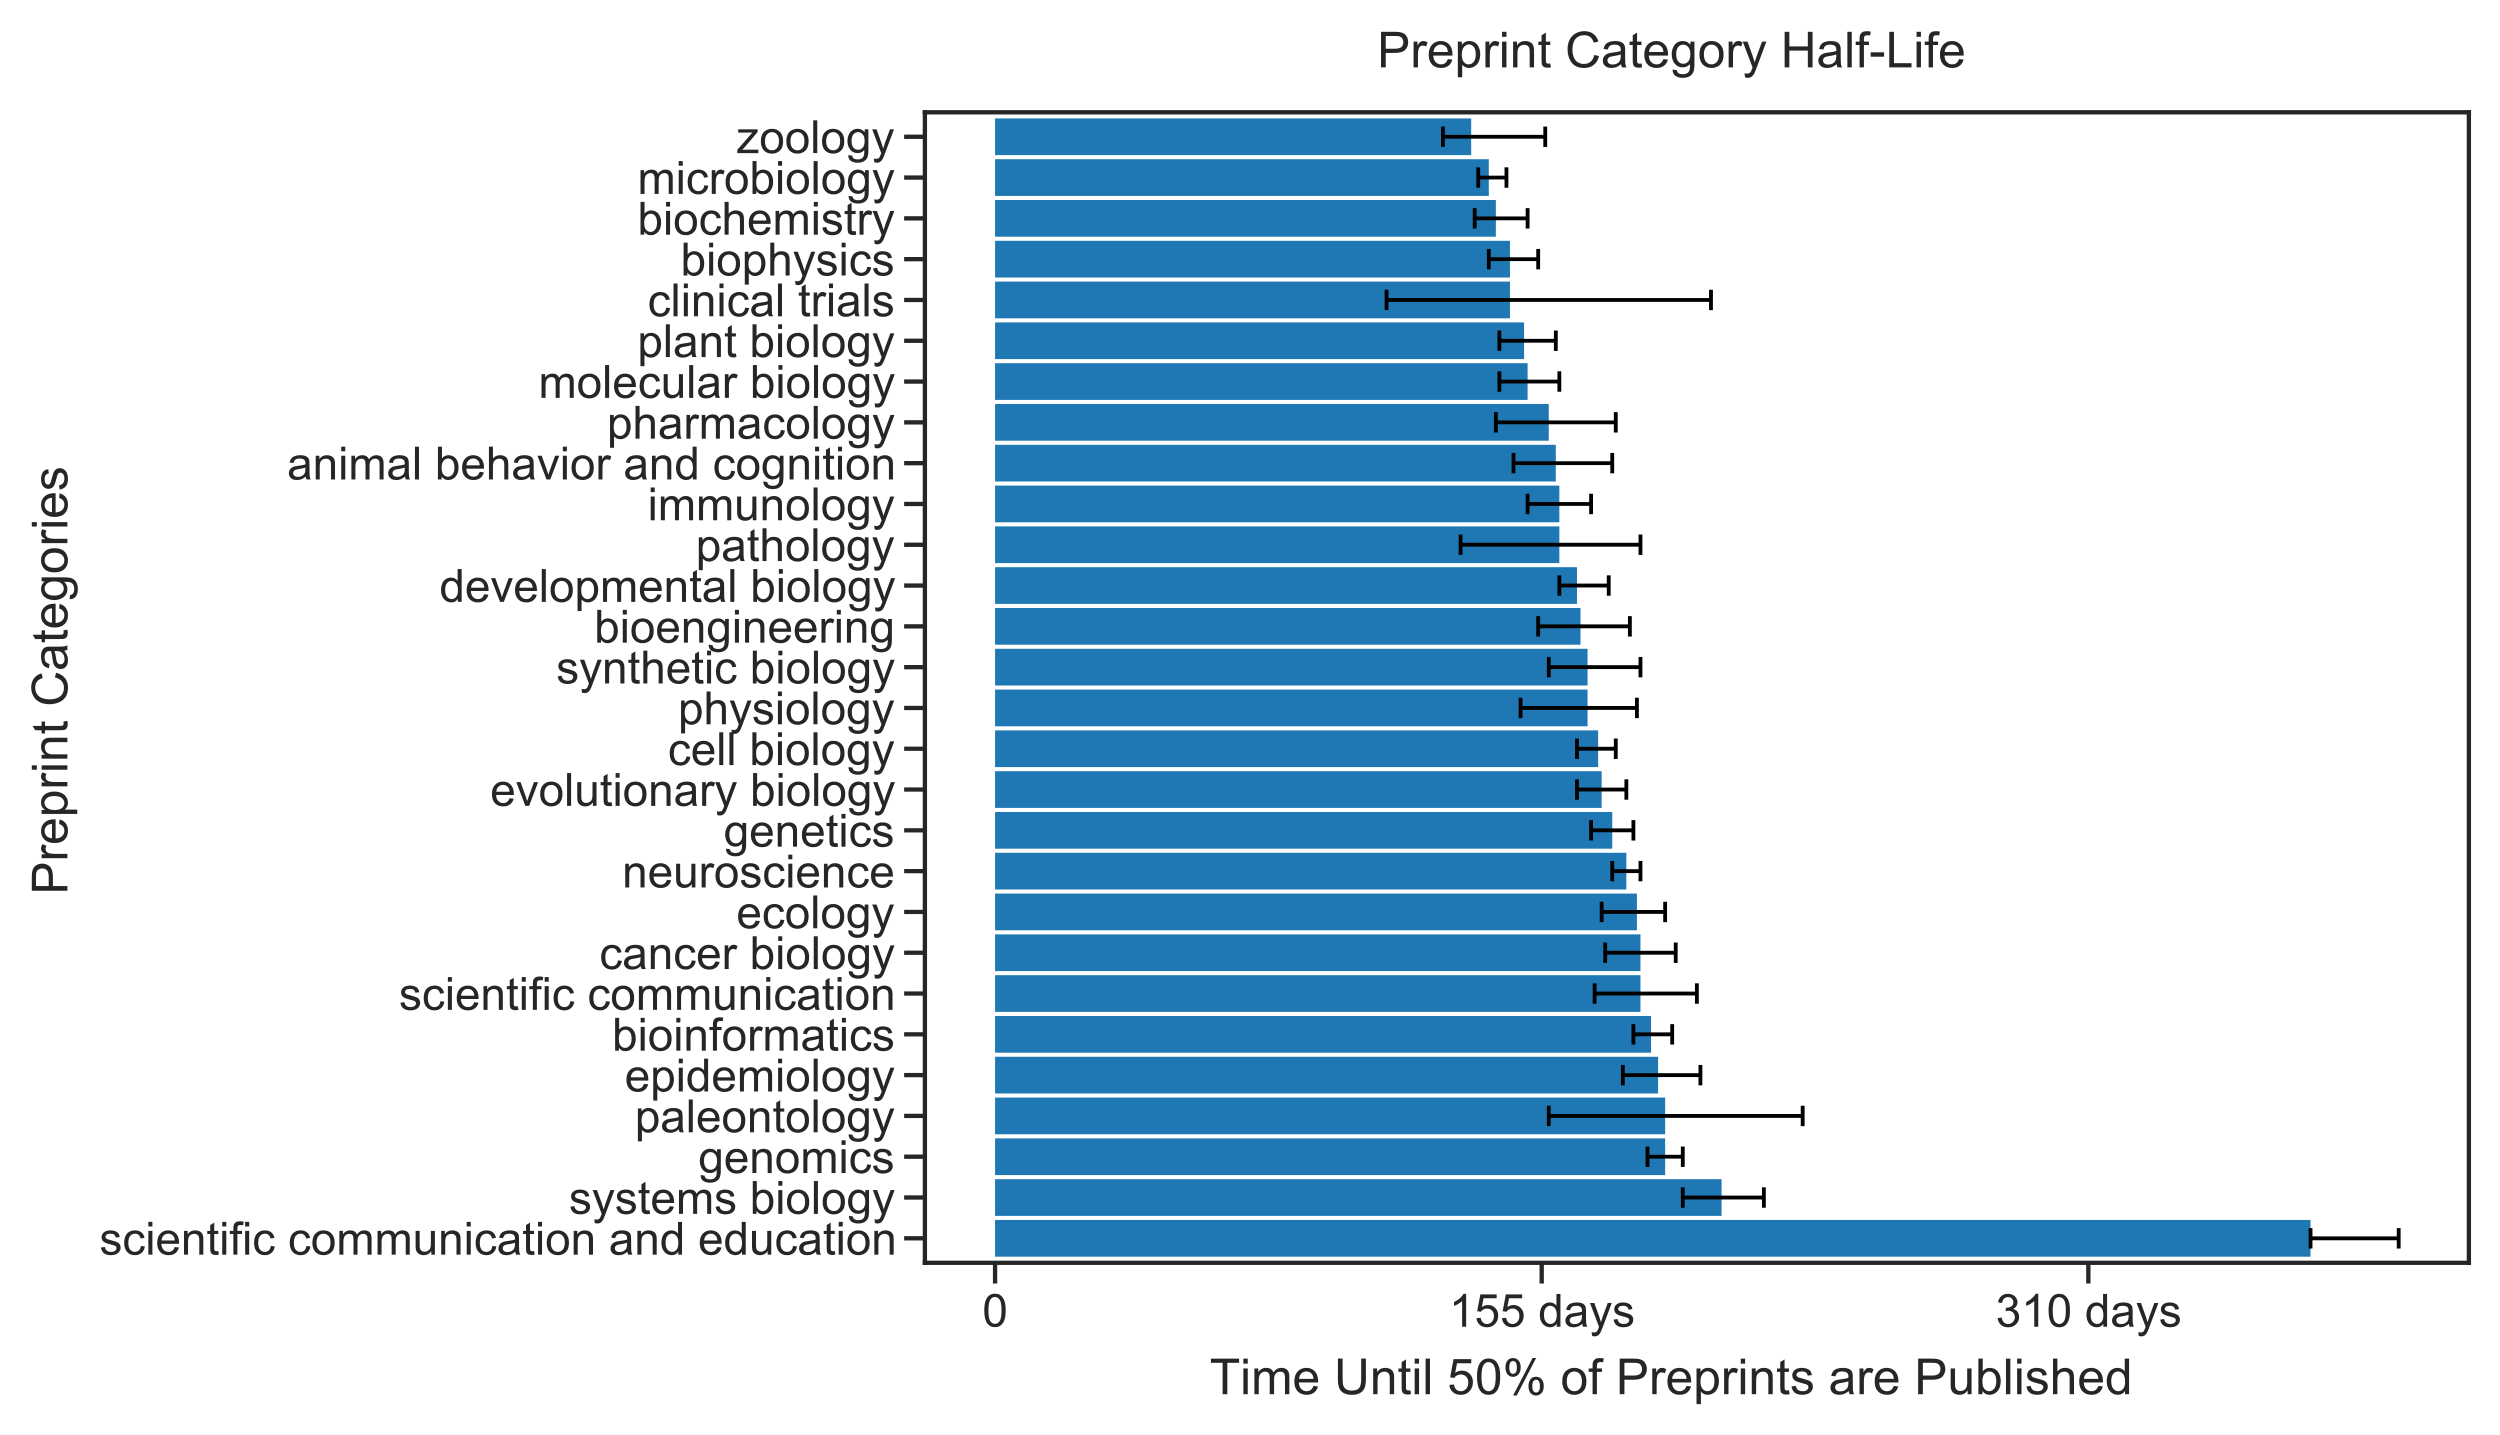 <?xml version="1.0" encoding="utf-8" standalone="no"?>
<!DOCTYPE svg PUBLIC "-//W3C//DTD SVG 1.1//EN"
  "http://www.w3.org/Graphics/SVG/1.1/DTD/svg11.dtd">
<!-- Created with matplotlib (https://matplotlib.org/) -->
<svg height="331.972pt" version="1.1" viewBox="0 0 578.247 331.972" width="578.247pt" xmlns="http://www.w3.org/2000/svg" xmlns:xlink="http://www.w3.org/1999/xlink">
 <defs>
  <style type="text/css">
*{stroke-linecap:butt;stroke-linejoin:round;}
  </style>
 </defs>
 <g id="figure_1">
  <g id="patch_1">
   <path d="M -0 331.972 
L 578.247 331.972 
L 578.247 0 
L -0 0 
z
" style="fill:#ffffff;"/>
  </g>
  <g id="axes_1">
   <g id="patch_2">
    <path d="M 213.927 292.084 
L 571.047 292.084 
L 571.047 25.972 
L 213.927 25.972 
z
" style="fill:#ffffff;"/>
   </g>
   <g id="matplotlib.axis_1">
    <g id="xtick_1">
     <g id="line2d_1">
      <defs>
       <path d="M 0 0 
L 0 4.8 
" id="mb29be2946a" style="stroke:#262626;"/>
      </defs>
      <g>
       <use style="fill:#262626;stroke:#262626;" x="230.159" xlink:href="#mb29be2946a" y="292.084"/>
      </g>
     </g>
     <g id="text_1">
      <!-- 0 -->
      <defs>
       <path d="M 4.156 35.297 
Q 4.156 48 6.766 55.734 
Q 9.375 63.484 14.516 67.672 
Q 19.672 71.875 27.484 71.875 
Q 33.25 71.875 37.594 69.547 
Q 41.938 67.234 44.766 62.859 
Q 47.609 58.5 49.219 52.219 
Q 50.828 45.953 50.828 35.297 
Q 50.828 22.703 48.234 14.969 
Q 45.656 7.234 40.5 3 
Q 35.359 -1.219 27.484 -1.219 
Q 17.141 -1.219 11.234 6.203 
Q 4.156 15.141 4.156 35.297 
z
M 13.188 35.297 
Q 13.188 17.672 17.312 11.828 
Q 21.438 6 27.484 6 
Q 33.547 6 37.672 11.859 
Q 41.797 17.719 41.797 35.297 
Q 41.797 52.984 37.672 58.781 
Q 33.547 64.594 27.391 64.594 
Q 21.344 64.594 17.719 59.469 
Q 13.188 52.938 13.188 35.297 
z
" id="ArialMT-48"/>
      </defs>
      <g style="fill:#262626;" transform="translate(227.223 306.842)scale(0.106 -0.106)">
       <use xlink:href="#ArialMT-48"/>
      </g>
     </g>
    </g>
    <g id="xtick_2">
     <g id="line2d_2">
      <g>
       <use style="fill:#262626;stroke:#262626;" x="356.595" xlink:href="#mb29be2946a" y="292.084"/>
      </g>
     </g>
     <g id="text_2">
      <!-- 155 days -->
      <defs>
       <path d="M 37.25 0 
L 28.469 0 
L 28.469 56 
Q 25.297 52.984 20.141 49.953 
Q 14.984 46.922 10.891 45.406 
L 10.891 53.906 
Q 18.266 57.375 23.781 62.297 
Q 29.297 67.234 31.594 71.875 
L 37.25 71.875 
z
" id="ArialMT-49"/>
       <path d="M 4.156 18.75 
L 13.375 19.531 
Q 14.406 12.797 18.141 9.391 
Q 21.875 6 27.156 6 
Q 33.5 6 37.891 10.781 
Q 42.281 15.578 42.281 23.484 
Q 42.281 31 38.062 35.344 
Q 33.844 39.703 27 39.703 
Q 22.75 39.703 19.328 37.766 
Q 15.922 35.844 13.969 32.766 
L 5.719 33.844 
L 12.641 70.609 
L 48.25 70.609 
L 48.25 62.203 
L 19.672 62.203 
L 15.828 42.969 
Q 22.266 47.469 29.344 47.469 
Q 38.719 47.469 45.156 40.969 
Q 51.609 34.469 51.609 24.266 
Q 51.609 14.547 45.953 7.469 
Q 39.062 -1.219 27.156 -1.219 
Q 17.391 -1.219 11.203 4.25 
Q 5.031 9.719 4.156 18.75 
z
" id="ArialMT-53"/>
       <path id="ArialMT-32"/>
       <path d="M 40.234 0 
L 40.234 6.547 
Q 35.297 -1.172 25.734 -1.172 
Q 19.531 -1.172 14.328 2.25 
Q 9.125 5.672 6.266 11.797 
Q 3.422 17.922 3.422 25.875 
Q 3.422 33.641 6 39.969 
Q 8.594 46.297 13.766 49.656 
Q 18.953 53.031 25.344 53.031 
Q 30.031 53.031 33.688 51.047 
Q 37.359 49.078 39.656 45.906 
L 39.656 71.578 
L 48.391 71.578 
L 48.391 0 
z
M 12.453 25.875 
Q 12.453 15.922 16.641 10.984 
Q 20.844 6.062 26.562 6.062 
Q 32.328 6.062 36.344 10.766 
Q 40.375 15.484 40.375 25.141 
Q 40.375 35.797 36.266 40.766 
Q 32.172 45.75 26.172 45.75 
Q 20.312 45.75 16.375 40.969 
Q 12.453 36.188 12.453 25.875 
z
" id="ArialMT-100"/>
       <path d="M 40.438 6.391 
Q 35.547 2.25 31.031 0.531 
Q 26.516 -1.172 21.344 -1.172 
Q 12.797 -1.172 8.203 3 
Q 3.609 7.172 3.609 13.672 
Q 3.609 17.484 5.344 20.625 
Q 7.078 23.781 9.891 25.688 
Q 12.703 27.594 16.219 28.562 
Q 18.797 29.25 24.031 29.891 
Q 34.672 31.156 39.703 32.906 
Q 39.75 34.719 39.75 35.203 
Q 39.75 40.578 37.25 42.781 
Q 33.891 45.75 27.25 45.75 
Q 21.047 45.75 18.094 43.578 
Q 15.141 41.406 13.719 35.891 
L 5.125 37.062 
Q 6.297 42.578 8.984 45.969 
Q 11.672 49.359 16.75 51.188 
Q 21.828 53.031 28.516 53.031 
Q 35.156 53.031 39.297 51.469 
Q 43.453 49.906 45.406 47.531 
Q 47.359 45.172 48.141 41.547 
Q 48.578 39.312 48.578 33.453 
L 48.578 21.734 
Q 48.578 9.469 49.141 6.219 
Q 49.703 2.984 51.375 0 
L 42.188 0 
Q 40.828 2.734 40.438 6.391 
z
M 39.703 26.031 
Q 34.906 24.078 25.344 22.703 
Q 19.922 21.922 17.672 20.938 
Q 15.438 19.969 14.203 18.094 
Q 12.984 16.219 12.984 13.922 
Q 12.984 10.406 15.641 8.062 
Q 18.312 5.719 23.438 5.719 
Q 28.516 5.719 32.469 7.938 
Q 36.422 10.156 38.281 14.016 
Q 39.703 17 39.703 22.797 
z
" id="ArialMT-97"/>
       <path d="M 6.203 -19.969 
L 5.219 -11.719 
Q 8.109 -12.5 10.25 -12.5 
Q 13.188 -12.5 14.938 -11.516 
Q 16.703 -10.547 17.828 -8.797 
Q 18.656 -7.469 20.516 -2.25 
Q 20.75 -1.516 21.297 -0.094 
L 1.609 51.859 
L 11.078 51.859 
L 21.875 21.828 
Q 23.969 16.109 25.641 9.812 
Q 27.156 15.875 29.25 21.625 
L 40.328 51.859 
L 49.125 51.859 
L 29.391 -0.875 
Q 26.219 -9.422 24.469 -12.641 
Q 22.125 -17 19.094 -19.016 
Q 16.062 -21.047 11.859 -21.047 
Q 9.328 -21.047 6.203 -19.969 
z
" id="ArialMT-121"/>
       <path d="M 3.078 15.484 
L 11.766 16.844 
Q 12.5 11.625 15.844 8.844 
Q 19.188 6.062 25.203 6.062 
Q 31.25 6.062 34.172 8.516 
Q 37.109 10.984 37.109 14.312 
Q 37.109 17.281 34.516 19 
Q 32.719 20.172 25.531 21.969 
Q 15.875 24.422 12.141 26.203 
Q 8.406 27.984 6.469 31.125 
Q 4.547 34.281 4.547 38.094 
Q 4.547 41.547 6.125 44.5 
Q 7.719 47.469 10.453 49.422 
Q 12.5 50.922 16.031 51.969 
Q 19.578 53.031 23.641 53.031 
Q 29.734 53.031 34.344 51.266 
Q 38.969 49.516 41.156 46.5 
Q 43.359 43.5 44.188 38.484 
L 35.594 37.312 
Q 35.016 41.312 32.203 43.547 
Q 29.391 45.797 24.266 45.797 
Q 18.219 45.797 15.625 43.797 
Q 13.031 41.797 13.031 39.109 
Q 13.031 37.406 14.109 36.031 
Q 15.188 34.625 17.484 33.688 
Q 18.797 33.203 25.25 31.453 
Q 34.578 28.953 38.25 27.359 
Q 41.938 25.781 44.031 22.75 
Q 46.141 19.734 46.141 15.234 
Q 46.141 10.844 43.578 6.953 
Q 41.016 3.078 36.172 0.953 
Q 31.344 -1.172 25.25 -1.172 
Q 15.141 -1.172 9.844 3.031 
Q 4.547 7.234 3.078 15.484 
z
" id="ArialMT-115"/>
      </defs>
      <g style="fill:#262626;" transform="translate(335.168 306.874)scale(0.106 -0.106)">
       <use xlink:href="#ArialMT-49"/>
       <use x="55.615" xlink:href="#ArialMT-53"/>
       <use x="111.23" xlink:href="#ArialMT-53"/>
       <use x="166.846" xlink:href="#ArialMT-32"/>
       <use x="194.629" xlink:href="#ArialMT-100"/>
       <use x="250.244" xlink:href="#ArialMT-97"/>
       <use x="305.859" xlink:href="#ArialMT-121"/>
       <use x="355.859" xlink:href="#ArialMT-115"/>
      </g>
     </g>
    </g>
    <g id="xtick_3">
     <g id="line2d_3">
      <g>
       <use style="fill:#262626;stroke:#262626;" x="483.031" xlink:href="#mb29be2946a" y="292.084"/>
      </g>
     </g>
     <g id="text_3">
      <!-- 310 days -->
      <defs>
       <path d="M 4.203 18.891 
L 12.984 20.062 
Q 14.5 12.594 18.141 9.297 
Q 21.781 6 27 6 
Q 33.203 6 37.469 10.297 
Q 41.75 14.594 41.75 20.953 
Q 41.75 27 37.797 30.922 
Q 33.844 34.859 27.734 34.859 
Q 25.25 34.859 21.531 33.891 
L 22.516 41.609 
Q 23.391 41.5 23.922 41.5 
Q 29.547 41.5 34.031 44.422 
Q 38.531 47.359 38.531 53.469 
Q 38.531 58.297 35.25 61.469 
Q 31.984 64.656 26.812 64.656 
Q 21.688 64.656 18.266 61.422 
Q 14.844 58.203 13.875 51.766 
L 5.078 53.328 
Q 6.688 62.156 12.391 67.016 
Q 18.109 71.875 26.609 71.875 
Q 32.469 71.875 37.391 69.359 
Q 42.328 66.844 44.938 62.5 
Q 47.562 58.156 47.562 53.266 
Q 47.562 48.641 45.062 44.828 
Q 42.578 41.016 37.703 38.766 
Q 44.047 37.312 47.562 32.688 
Q 51.078 28.078 51.078 21.141 
Q 51.078 11.766 44.234 5.25 
Q 37.406 -1.266 26.953 -1.266 
Q 17.531 -1.266 11.297 4.344 
Q 5.078 9.969 4.203 18.891 
z
" id="ArialMT-51"/>
      </defs>
      <g style="fill:#262626;" transform="translate(461.603 306.874)scale(0.106 -0.106)">
       <use xlink:href="#ArialMT-51"/>
       <use x="55.615" xlink:href="#ArialMT-49"/>
       <use x="111.23" xlink:href="#ArialMT-48"/>
       <use x="166.846" xlink:href="#ArialMT-32"/>
       <use x="194.629" xlink:href="#ArialMT-100"/>
       <use x="250.244" xlink:href="#ArialMT-97"/>
       <use x="305.859" xlink:href="#ArialMT-121"/>
       <use x="355.859" xlink:href="#ArialMT-115"/>
      </g>
     </g>
    </g>
    <g id="xtick_4"/>
    <g id="xtick_5"/>
    <g id="xtick_6"/>
    <g id="text_4">
     <!-- Time Until 50% of Preprints are Published -->
     <defs>
      <path d="M 25.922 0 
L 25.922 63.141 
L 2.344 63.141 
L 2.344 71.578 
L 59.078 71.578 
L 59.078 63.141 
L 35.406 63.141 
L 35.406 0 
z
" id="ArialMT-84"/>
      <path d="M 6.641 61.469 
L 6.641 71.578 
L 15.438 71.578 
L 15.438 61.469 
z
M 6.641 0 
L 6.641 51.859 
L 15.438 51.859 
L 15.438 0 
z
" id="ArialMT-105"/>
      <path d="M 6.594 0 
L 6.594 51.859 
L 14.453 51.859 
L 14.453 44.578 
Q 16.891 48.391 20.938 50.703 
Q 25 53.031 30.172 53.031 
Q 35.938 53.031 39.625 50.641 
Q 43.312 48.25 44.828 43.953 
Q 50.984 53.031 60.844 53.031 
Q 68.562 53.031 72.703 48.75 
Q 76.859 44.484 76.859 35.594 
L 76.859 0 
L 68.109 0 
L 68.109 32.672 
Q 68.109 37.938 67.25 40.25 
Q 66.406 42.578 64.156 43.984 
Q 61.922 45.406 58.891 45.406 
Q 53.422 45.406 49.797 41.766 
Q 46.188 38.141 46.188 30.125 
L 46.188 0 
L 37.406 0 
L 37.406 33.688 
Q 37.406 39.547 35.25 42.469 
Q 33.109 45.406 28.219 45.406 
Q 24.516 45.406 21.359 43.453 
Q 18.219 41.5 16.797 37.734 
Q 15.375 33.984 15.375 26.906 
L 15.375 0 
z
" id="ArialMT-109"/>
      <path d="M 42.094 16.703 
L 51.172 15.578 
Q 49.031 7.625 43.219 3.219 
Q 37.406 -1.172 28.375 -1.172 
Q 17 -1.172 10.328 5.828 
Q 3.656 12.844 3.656 25.484 
Q 3.656 38.578 10.391 45.797 
Q 17.141 53.031 27.875 53.031 
Q 38.281 53.031 44.875 45.953 
Q 51.469 38.875 51.469 26.031 
Q 51.469 25.25 51.422 23.688 
L 12.75 23.688 
Q 13.234 15.141 17.578 10.594 
Q 21.922 6.062 28.422 6.062 
Q 33.25 6.062 36.672 8.594 
Q 40.094 11.141 42.094 16.703 
z
M 13.234 30.906 
L 42.188 30.906 
Q 41.609 37.453 38.875 40.719 
Q 34.672 45.797 27.984 45.797 
Q 21.922 45.797 17.797 41.75 
Q 13.672 37.703 13.234 30.906 
z
" id="ArialMT-101"/>
      <path d="M 54.688 71.578 
L 64.156 71.578 
L 64.156 30.219 
Q 64.156 19.438 61.719 13.078 
Q 59.281 6.734 52.906 2.75 
Q 46.531 -1.219 36.188 -1.219 
Q 26.125 -1.219 19.719 2.25 
Q 13.328 5.719 10.594 12.281 
Q 7.859 18.844 7.859 30.219 
L 7.859 71.578 
L 17.328 71.578 
L 17.328 30.281 
Q 17.328 20.953 19.062 16.531 
Q 20.797 12.109 25.016 9.719 
Q 29.25 7.328 35.359 7.328 
Q 45.797 7.328 50.234 12.062 
Q 54.688 16.797 54.688 30.281 
z
" id="ArialMT-85"/>
      <path d="M 6.594 0 
L 6.594 51.859 
L 14.5 51.859 
L 14.5 44.484 
Q 20.219 53.031 31 53.031 
Q 35.688 53.031 39.625 51.344 
Q 43.562 49.656 45.516 46.922 
Q 47.469 44.188 48.25 40.438 
Q 48.734 37.984 48.734 31.891 
L 48.734 0 
L 39.938 0 
L 39.938 31.547 
Q 39.938 36.922 38.906 39.578 
Q 37.891 42.234 35.281 43.812 
Q 32.672 45.406 29.156 45.406 
Q 23.531 45.406 19.453 41.844 
Q 15.375 38.281 15.375 28.328 
L 15.375 0 
z
" id="ArialMT-110"/>
      <path d="M 25.781 7.859 
L 27.047 0.094 
Q 23.344 -0.688 20.406 -0.688 
Q 15.625 -0.688 12.984 0.828 
Q 10.359 2.344 9.281 4.812 
Q 8.203 7.281 8.203 15.188 
L 8.203 45.016 
L 1.766 45.016 
L 1.766 51.859 
L 8.203 51.859 
L 8.203 64.703 
L 16.938 69.969 
L 16.938 51.859 
L 25.781 51.859 
L 25.781 45.016 
L 16.938 45.016 
L 16.938 14.703 
Q 16.938 10.938 17.406 9.859 
Q 17.875 8.797 18.922 8.156 
Q 19.969 7.516 21.922 7.516 
Q 23.391 7.516 25.781 7.859 
z
" id="ArialMT-116"/>
      <path d="M 6.391 0 
L 6.391 71.578 
L 15.188 71.578 
L 15.188 0 
z
" id="ArialMT-108"/>
      <path d="M 5.812 54.391 
Q 5.812 62.062 9.672 67.422 
Q 13.531 72.797 20.844 72.797 
Q 27.594 72.797 32 67.984 
Q 36.422 63.188 36.422 53.859 
Q 36.422 44.781 31.953 39.875 
Q 27.484 34.969 20.953 34.969 
Q 14.453 34.969 10.125 39.797 
Q 5.812 44.625 5.812 54.391 
z
M 21.094 66.75 
Q 17.828 66.75 15.656 63.906 
Q 13.484 61.078 13.484 53.516 
Q 13.484 46.625 15.672 43.812 
Q 17.875 41.016 21.094 41.016 
Q 24.422 41.016 26.594 43.844 
Q 28.766 46.688 28.766 54.203 
Q 28.766 61.141 26.562 63.938 
Q 24.359 66.75 21.094 66.75 
z
M 21.141 -2.641 
L 60.297 72.797 
L 67.438 72.797 
L 28.422 -2.641 
z
M 52.094 16.797 
Q 52.094 24.516 55.953 29.859 
Q 59.812 35.203 67.188 35.203 
Q 73.922 35.203 78.344 30.391 
Q 82.766 25.594 82.766 16.266 
Q 82.766 7.172 78.297 2.266 
Q 73.828 -2.641 67.234 -2.641 
Q 60.75 -2.641 56.422 2.219 
Q 52.094 7.078 52.094 16.797 
z
M 67.438 29.156 
Q 64.109 29.156 61.938 26.312 
Q 59.766 23.484 59.766 15.922 
Q 59.766 9.078 61.953 6.25 
Q 64.156 3.422 67.391 3.422 
Q 70.75 3.422 72.922 6.25 
Q 75.094 9.078 75.094 16.609 
Q 75.094 23.531 72.891 26.344 
Q 70.703 29.156 67.438 29.156 
z
" id="ArialMT-37"/>
      <path d="M 3.328 25.922 
Q 3.328 40.328 11.328 47.266 
Q 18.016 53.031 27.641 53.031 
Q 38.328 53.031 45.109 46.016 
Q 51.906 39.016 51.906 26.656 
Q 51.906 16.656 48.906 10.906 
Q 45.906 5.172 40.156 2 
Q 34.422 -1.172 27.641 -1.172 
Q 16.75 -1.172 10.031 5.812 
Q 3.328 12.797 3.328 25.922 
z
M 12.359 25.922 
Q 12.359 15.969 16.703 11.016 
Q 21.047 6.062 27.641 6.062 
Q 34.188 6.062 38.531 11.031 
Q 42.875 16.016 42.875 26.219 
Q 42.875 35.844 38.5 40.797 
Q 34.125 45.75 27.641 45.75 
Q 21.047 45.75 16.703 40.812 
Q 12.359 35.891 12.359 25.922 
z
" id="ArialMT-111"/>
      <path d="M 8.688 0 
L 8.688 45.016 
L 0.922 45.016 
L 0.922 51.859 
L 8.688 51.859 
L 8.688 57.375 
Q 8.688 62.594 9.625 65.141 
Q 10.891 68.562 14.078 70.672 
Q 17.281 72.797 23.047 72.797 
Q 26.766 72.797 31.25 71.922 
L 29.938 64.266 
Q 27.203 64.75 24.75 64.75 
Q 20.75 64.75 19.094 63.031 
Q 17.438 61.328 17.438 56.641 
L 17.438 51.859 
L 27.547 51.859 
L 27.547 45.016 
L 17.438 45.016 
L 17.438 0 
z
" id="ArialMT-102"/>
      <path d="M 7.719 0 
L 7.719 71.578 
L 34.719 71.578 
Q 41.844 71.578 45.609 70.906 
Q 50.875 70.016 54.438 67.547 
Q 58.016 65.094 60.188 60.641 
Q 62.359 56.203 62.359 50.875 
Q 62.359 41.75 56.547 35.422 
Q 50.734 29.109 35.547 29.109 
L 17.188 29.109 
L 17.188 0 
z
M 17.188 37.547 
L 35.688 37.547 
Q 44.875 37.547 48.734 40.969 
Q 52.594 44.391 52.594 50.594 
Q 52.594 55.078 50.312 58.266 
Q 48.047 61.469 44.344 62.5 
Q 41.938 63.141 35.5 63.141 
L 17.188 63.141 
z
" id="ArialMT-80"/>
      <path d="M 6.5 0 
L 6.5 51.859 
L 14.406 51.859 
L 14.406 44 
Q 17.438 49.516 20 51.266 
Q 22.562 53.031 25.641 53.031 
Q 30.078 53.031 34.672 50.203 
L 31.641 42.047 
Q 28.422 43.953 25.203 43.953 
Q 22.312 43.953 20.016 42.219 
Q 17.719 40.484 16.75 37.406 
Q 15.281 32.719 15.281 27.156 
L 15.281 0 
z
" id="ArialMT-114"/>
      <path d="M 6.594 -19.875 
L 6.594 51.859 
L 14.594 51.859 
L 14.594 45.125 
Q 17.438 49.078 21 51.047 
Q 24.562 53.031 29.641 53.031 
Q 36.281 53.031 41.359 49.609 
Q 46.438 46.188 49.016 39.953 
Q 51.609 33.734 51.609 26.312 
Q 51.609 18.359 48.75 11.984 
Q 45.906 5.609 40.453 2.219 
Q 35.016 -1.172 29 -1.172 
Q 24.609 -1.172 21.109 0.688 
Q 17.625 2.547 15.375 5.375 
L 15.375 -19.875 
z
M 14.547 25.641 
Q 14.547 15.625 18.594 10.844 
Q 22.656 6.062 28.422 6.062 
Q 34.281 6.062 38.453 11.016 
Q 42.625 15.969 42.625 26.375 
Q 42.625 36.281 38.547 41.203 
Q 34.469 46.141 28.812 46.141 
Q 23.188 46.141 18.859 40.891 
Q 14.547 35.641 14.547 25.641 
z
" id="ArialMT-112"/>
      <path d="M 40.578 0 
L 40.578 7.625 
Q 34.516 -1.172 24.125 -1.172 
Q 19.531 -1.172 15.547 0.578 
Q 11.578 2.344 9.641 5 
Q 7.719 7.672 6.938 11.531 
Q 6.391 14.109 6.391 19.734 
L 6.391 51.859 
L 15.188 51.859 
L 15.188 23.094 
Q 15.188 16.219 15.719 13.812 
Q 16.547 10.359 19.234 8.375 
Q 21.922 6.391 25.875 6.391 
Q 29.828 6.391 33.297 8.422 
Q 36.766 10.453 38.203 13.938 
Q 39.656 17.438 39.656 24.078 
L 39.656 51.859 
L 48.438 51.859 
L 48.438 0 
z
" id="ArialMT-117"/>
      <path d="M 14.703 0 
L 6.547 0 
L 6.547 71.578 
L 15.328 71.578 
L 15.328 46.047 
Q 20.906 53.031 29.547 53.031 
Q 34.328 53.031 38.594 51.094 
Q 42.875 49.172 45.625 45.672 
Q 48.391 42.188 49.953 37.25 
Q 51.516 32.328 51.516 26.703 
Q 51.516 13.375 44.922 6.094 
Q 38.328 -1.172 29.109 -1.172 
Q 19.922 -1.172 14.703 6.5 
z
M 14.594 26.312 
Q 14.594 17 17.141 12.844 
Q 21.297 6.062 28.375 6.062 
Q 34.125 6.062 38.328 11.062 
Q 42.531 16.062 42.531 25.984 
Q 42.531 36.141 38.5 40.969 
Q 34.469 45.797 28.766 45.797 
Q 23 45.797 18.797 40.797 
Q 14.594 35.797 14.594 26.312 
z
" id="ArialMT-98"/>
      <path d="M 6.594 0 
L 6.594 71.578 
L 15.375 71.578 
L 15.375 45.906 
Q 21.531 53.031 30.906 53.031 
Q 36.672 53.031 40.922 50.75 
Q 45.172 48.484 47 44.484 
Q 48.828 40.484 48.828 32.859 
L 48.828 0 
L 40.047 0 
L 40.047 32.859 
Q 40.047 39.453 37.188 42.453 
Q 34.328 45.453 29.109 45.453 
Q 25.203 45.453 21.75 43.422 
Q 18.312 41.406 16.844 37.938 
Q 15.375 34.469 15.375 28.375 
L 15.375 0 
z
" id="ArialMT-104"/>
     </defs>
     <g style="fill:#262626;" transform="translate(279.807 322.482)scale(0.115 -0.115)">
      <use xlink:href="#ArialMT-84"/>
      <use x="61.037" xlink:href="#ArialMT-105"/>
      <use x="83.254" xlink:href="#ArialMT-109"/>
      <use x="166.555" xlink:href="#ArialMT-101"/>
      <use x="222.17" xlink:href="#ArialMT-32"/>
      <use x="249.953" xlink:href="#ArialMT-85"/>
      <use x="322.17" xlink:href="#ArialMT-110"/>
      <use x="377.785" xlink:href="#ArialMT-116"/>
      <use x="405.568" xlink:href="#ArialMT-105"/>
      <use x="427.785" xlink:href="#ArialMT-108"/>
      <use x="450.002" xlink:href="#ArialMT-32"/>
      <use x="477.785" xlink:href="#ArialMT-53"/>
      <use x="533.4" xlink:href="#ArialMT-48"/>
      <use x="589.016" xlink:href="#ArialMT-37"/>
      <use x="677.932" xlink:href="#ArialMT-32"/>
      <use x="705.715" xlink:href="#ArialMT-111"/>
      <use x="761.33" xlink:href="#ArialMT-102"/>
      <use x="789.113" xlink:href="#ArialMT-32"/>
      <use x="816.896" xlink:href="#ArialMT-80"/>
      <use x="883.596" xlink:href="#ArialMT-114"/>
      <use x="916.896" xlink:href="#ArialMT-101"/>
      <use x="972.512" xlink:href="#ArialMT-112"/>
      <use x="1028.127" xlink:href="#ArialMT-114"/>
      <use x="1061.428" xlink:href="#ArialMT-105"/>
      <use x="1083.645" xlink:href="#ArialMT-110"/>
      <use x="1139.26" xlink:href="#ArialMT-116"/>
      <use x="1167.043" xlink:href="#ArialMT-115"/>
      <use x="1217.043" xlink:href="#ArialMT-32"/>
      <use x="1244.826" xlink:href="#ArialMT-97"/>
      <use x="1300.441" xlink:href="#ArialMT-114"/>
      <use x="1333.742" xlink:href="#ArialMT-101"/>
      <use x="1389.357" xlink:href="#ArialMT-32"/>
      <use x="1417.141" xlink:href="#ArialMT-80"/>
      <use x="1483.84" xlink:href="#ArialMT-117"/>
      <use x="1539.455" xlink:href="#ArialMT-98"/>
      <use x="1595.07" xlink:href="#ArialMT-108"/>
      <use x="1617.287" xlink:href="#ArialMT-105"/>
      <use x="1639.504" xlink:href="#ArialMT-115"/>
      <use x="1689.504" xlink:href="#ArialMT-104"/>
      <use x="1745.119" xlink:href="#ArialMT-101"/>
      <use x="1800.734" xlink:href="#ArialMT-100"/>
     </g>
    </g>
   </g>
   <g id="matplotlib.axis_2">
    <g id="ytick_1">
     <g id="line2d_4">
      <defs>
       <path d="M 0 0 
L -4.8 0 
" id="mc12fe141a8" style="stroke:#262626;"/>
      </defs>
      <g>
       <use style="fill:#262626;stroke:#262626;" x="213.927" xlink:href="#mc12fe141a8" y="286.422"/>
      </g>
     </g>
     <g id="text_5">
      <!-- scientific communication and education -->
      <defs>
       <path d="M 40.438 19 
L 49.078 17.875 
Q 47.656 8.938 41.812 3.875 
Q 35.984 -1.172 27.484 -1.172 
Q 16.844 -1.172 10.375 5.781 
Q 3.906 12.75 3.906 25.734 
Q 3.906 34.125 6.688 40.422 
Q 9.469 46.734 15.156 49.875 
Q 20.844 53.031 27.547 53.031 
Q 35.984 53.031 41.359 48.75 
Q 46.734 44.484 48.25 36.625 
L 39.703 35.297 
Q 38.484 40.531 35.375 43.156 
Q 32.281 45.797 27.875 45.797 
Q 21.234 45.797 17.078 41.031 
Q 12.938 36.281 12.938 25.984 
Q 12.938 15.531 16.938 10.797 
Q 20.953 6.062 27.391 6.062 
Q 32.562 6.062 36.031 9.234 
Q 39.5 12.406 40.438 19 
z
" id="ArialMT-99"/>
      </defs>
      <g style="fill:#262626;" transform="translate(23.011 290.201)scale(0.106 -0.106)">
       <use xlink:href="#ArialMT-115"/>
       <use x="50" xlink:href="#ArialMT-99"/>
       <use x="100" xlink:href="#ArialMT-105"/>
       <use x="122.217" xlink:href="#ArialMT-101"/>
       <use x="177.832" xlink:href="#ArialMT-110"/>
       <use x="233.447" xlink:href="#ArialMT-116"/>
       <use x="261.23" xlink:href="#ArialMT-105"/>
       <use x="283.447" xlink:href="#ArialMT-102"/>
       <use x="311.23" xlink:href="#ArialMT-105"/>
       <use x="333.447" xlink:href="#ArialMT-99"/>
       <use x="383.447" xlink:href="#ArialMT-32"/>
       <use x="411.23" xlink:href="#ArialMT-99"/>
       <use x="461.23" xlink:href="#ArialMT-111"/>
       <use x="516.846" xlink:href="#ArialMT-109"/>
       <use x="600.146" xlink:href="#ArialMT-109"/>
       <use x="683.447" xlink:href="#ArialMT-117"/>
       <use x="739.062" xlink:href="#ArialMT-110"/>
       <use x="794.678" xlink:href="#ArialMT-105"/>
       <use x="816.895" xlink:href="#ArialMT-99"/>
       <use x="866.895" xlink:href="#ArialMT-97"/>
       <use x="922.51" xlink:href="#ArialMT-116"/>
       <use x="950.293" xlink:href="#ArialMT-105"/>
       <use x="972.51" xlink:href="#ArialMT-111"/>
       <use x="1028.125" xlink:href="#ArialMT-110"/>
       <use x="1083.74" xlink:href="#ArialMT-32"/>
       <use x="1111.523" xlink:href="#ArialMT-97"/>
       <use x="1167.139" xlink:href="#ArialMT-110"/>
       <use x="1222.754" xlink:href="#ArialMT-100"/>
       <use x="1278.369" xlink:href="#ArialMT-32"/>
       <use x="1306.152" xlink:href="#ArialMT-101"/>
       <use x="1361.768" xlink:href="#ArialMT-100"/>
       <use x="1417.383" xlink:href="#ArialMT-117"/>
       <use x="1472.998" xlink:href="#ArialMT-99"/>
       <use x="1522.998" xlink:href="#ArialMT-97"/>
       <use x="1578.613" xlink:href="#ArialMT-116"/>
       <use x="1606.396" xlink:href="#ArialMT-105"/>
       <use x="1628.613" xlink:href="#ArialMT-111"/>
       <use x="1684.229" xlink:href="#ArialMT-110"/>
      </g>
     </g>
    </g>
    <g id="ytick_2">
     <g id="line2d_5">
      <g>
       <use style="fill:#262626;stroke:#262626;" x="213.927" xlink:href="#mc12fe141a8" y="276.985"/>
      </g>
     </g>
     <g id="text_6">
      <!-- systems biology -->
      <defs>
       <path d="M 4.984 -4.297 
L 13.531 -5.562 
Q 14.062 -9.516 16.5 -11.328 
Q 19.781 -13.766 25.438 -13.766 
Q 31.547 -13.766 34.859 -11.328 
Q 38.188 -8.891 39.359 -4.5 
Q 40.047 -1.812 39.984 6.781 
Q 34.234 0 25.641 0 
Q 14.938 0 9.078 7.719 
Q 3.219 15.438 3.219 26.219 
Q 3.219 33.641 5.906 39.906 
Q 8.594 46.188 13.688 49.609 
Q 18.797 53.031 25.688 53.031 
Q 34.859 53.031 40.828 45.609 
L 40.828 51.859 
L 48.922 51.859 
L 48.922 7.031 
Q 48.922 -5.078 46.453 -10.125 
Q 44 -15.188 38.641 -18.109 
Q 33.297 -21.047 25.484 -21.047 
Q 16.219 -21.047 10.5 -16.875 
Q 4.781 -12.703 4.984 -4.297 
z
M 12.25 26.859 
Q 12.25 16.656 16.297 11.969 
Q 20.359 7.281 26.469 7.281 
Q 32.516 7.281 36.609 11.938 
Q 40.719 16.609 40.719 26.562 
Q 40.719 36.078 36.5 40.906 
Q 32.281 45.75 26.312 45.75 
Q 20.453 45.75 16.344 40.984 
Q 12.25 36.234 12.25 26.859 
z
" id="ArialMT-103"/>
      </defs>
      <g style="fill:#262626;" transform="translate(131.609 280.764)scale(0.106 -0.106)">
       <use xlink:href="#ArialMT-115"/>
       <use x="50" xlink:href="#ArialMT-121"/>
       <use x="100" xlink:href="#ArialMT-115"/>
       <use x="150" xlink:href="#ArialMT-116"/>
       <use x="177.783" xlink:href="#ArialMT-101"/>
       <use x="233.398" xlink:href="#ArialMT-109"/>
       <use x="316.699" xlink:href="#ArialMT-115"/>
       <use x="366.699" xlink:href="#ArialMT-32"/>
       <use x="394.482" xlink:href="#ArialMT-98"/>
       <use x="450.098" xlink:href="#ArialMT-105"/>
       <use x="472.314" xlink:href="#ArialMT-111"/>
       <use x="527.93" xlink:href="#ArialMT-108"/>
       <use x="550.146" xlink:href="#ArialMT-111"/>
       <use x="605.762" xlink:href="#ArialMT-103"/>
       <use x="661.377" xlink:href="#ArialMT-121"/>
      </g>
     </g>
    </g>
    <g id="ytick_3">
     <g id="line2d_6">
      <g>
       <use style="fill:#262626;stroke:#262626;" x="213.927" xlink:href="#mc12fe141a8" y="267.548"/>
      </g>
     </g>
     <g id="text_7">
      <!-- genomics -->
      <g style="fill:#262626;" transform="translate(161.535 271.328)scale(0.106 -0.106)">
       <use xlink:href="#ArialMT-103"/>
       <use x="55.615" xlink:href="#ArialMT-101"/>
       <use x="111.23" xlink:href="#ArialMT-110"/>
       <use x="166.846" xlink:href="#ArialMT-111"/>
       <use x="222.461" xlink:href="#ArialMT-109"/>
       <use x="305.762" xlink:href="#ArialMT-105"/>
       <use x="327.979" xlink:href="#ArialMT-99"/>
       <use x="377.979" xlink:href="#ArialMT-115"/>
      </g>
     </g>
    </g>
    <g id="ytick_4">
     <g id="line2d_7">
      <g>
       <use style="fill:#262626;stroke:#262626;" x="213.927" xlink:href="#mc12fe141a8" y="258.112"/>
      </g>
     </g>
     <g id="text_8">
      <!-- paleontology -->
      <g style="fill:#262626;" transform="translate(146.842 261.891)scale(0.106 -0.106)">
       <use xlink:href="#ArialMT-112"/>
       <use x="55.615" xlink:href="#ArialMT-97"/>
       <use x="111.23" xlink:href="#ArialMT-108"/>
       <use x="133.447" xlink:href="#ArialMT-101"/>
       <use x="189.062" xlink:href="#ArialMT-111"/>
       <use x="244.678" xlink:href="#ArialMT-110"/>
       <use x="300.293" xlink:href="#ArialMT-116"/>
       <use x="328.076" xlink:href="#ArialMT-111"/>
       <use x="383.691" xlink:href="#ArialMT-108"/>
       <use x="405.908" xlink:href="#ArialMT-111"/>
       <use x="461.523" xlink:href="#ArialMT-103"/>
       <use x="517.139" xlink:href="#ArialMT-121"/>
      </g>
     </g>
    </g>
    <g id="ytick_5">
     <g id="line2d_8">
      <g>
       <use style="fill:#262626;stroke:#262626;" x="213.927" xlink:href="#mc12fe141a8" y="248.675"/>
      </g>
     </g>
     <g id="text_9">
      <!-- epidemiology -->
      <g style="fill:#262626;" transform="translate(144.505 252.455)scale(0.106 -0.106)">
       <use xlink:href="#ArialMT-101"/>
       <use x="55.615" xlink:href="#ArialMT-112"/>
       <use x="111.23" xlink:href="#ArialMT-105"/>
       <use x="133.447" xlink:href="#ArialMT-100"/>
       <use x="189.062" xlink:href="#ArialMT-101"/>
       <use x="244.678" xlink:href="#ArialMT-109"/>
       <use x="327.979" xlink:href="#ArialMT-105"/>
       <use x="350.195" xlink:href="#ArialMT-111"/>
       <use x="405.811" xlink:href="#ArialMT-108"/>
       <use x="428.027" xlink:href="#ArialMT-111"/>
       <use x="483.643" xlink:href="#ArialMT-103"/>
       <use x="539.258" xlink:href="#ArialMT-121"/>
      </g>
     </g>
    </g>
    <g id="ytick_6">
     <g id="line2d_9">
      <g>
       <use style="fill:#262626;stroke:#262626;" x="213.927" xlink:href="#mc12fe141a8" y="239.239"/>
      </g>
     </g>
     <g id="text_10">
      <!-- bioinformatics -->
      <g style="fill:#262626;" transform="translate(141.586 243.018)scale(0.106 -0.106)">
       <use xlink:href="#ArialMT-98"/>
       <use x="55.615" xlink:href="#ArialMT-105"/>
       <use x="77.832" xlink:href="#ArialMT-111"/>
       <use x="133.447" xlink:href="#ArialMT-105"/>
       <use x="155.664" xlink:href="#ArialMT-110"/>
       <use x="211.279" xlink:href="#ArialMT-102"/>
       <use x="239.062" xlink:href="#ArialMT-111"/>
       <use x="294.678" xlink:href="#ArialMT-114"/>
       <use x="327.979" xlink:href="#ArialMT-109"/>
       <use x="411.279" xlink:href="#ArialMT-97"/>
       <use x="466.895" xlink:href="#ArialMT-116"/>
       <use x="494.678" xlink:href="#ArialMT-105"/>
       <use x="516.895" xlink:href="#ArialMT-99"/>
       <use x="566.895" xlink:href="#ArialMT-115"/>
      </g>
     </g>
    </g>
    <g id="ytick_7">
     <g id="line2d_10">
      <g>
       <use style="fill:#262626;stroke:#262626;" x="213.927" xlink:href="#mc12fe141a8" y="229.802"/>
      </g>
     </g>
     <g id="text_11">
      <!-- scientific communication -->
      <g style="fill:#262626;" transform="translate(92.289 233.581)scale(0.106 -0.106)">
       <use xlink:href="#ArialMT-115"/>
       <use x="50" xlink:href="#ArialMT-99"/>
       <use x="100" xlink:href="#ArialMT-105"/>
       <use x="122.217" xlink:href="#ArialMT-101"/>
       <use x="177.832" xlink:href="#ArialMT-110"/>
       <use x="233.447" xlink:href="#ArialMT-116"/>
       <use x="261.23" xlink:href="#ArialMT-105"/>
       <use x="283.447" xlink:href="#ArialMT-102"/>
       <use x="311.23" xlink:href="#ArialMT-105"/>
       <use x="333.447" xlink:href="#ArialMT-99"/>
       <use x="383.447" xlink:href="#ArialMT-32"/>
       <use x="411.23" xlink:href="#ArialMT-99"/>
       <use x="461.23" xlink:href="#ArialMT-111"/>
       <use x="516.846" xlink:href="#ArialMT-109"/>
       <use x="600.146" xlink:href="#ArialMT-109"/>
       <use x="683.447" xlink:href="#ArialMT-117"/>
       <use x="739.062" xlink:href="#ArialMT-110"/>
       <use x="794.678" xlink:href="#ArialMT-105"/>
       <use x="816.895" xlink:href="#ArialMT-99"/>
       <use x="866.895" xlink:href="#ArialMT-97"/>
       <use x="922.51" xlink:href="#ArialMT-116"/>
       <use x="950.293" xlink:href="#ArialMT-105"/>
       <use x="972.51" xlink:href="#ArialMT-111"/>
       <use x="1028.125" xlink:href="#ArialMT-110"/>
      </g>
     </g>
    </g>
    <g id="ytick_8">
     <g id="line2d_11">
      <g>
       <use style="fill:#262626;stroke:#262626;" x="213.927" xlink:href="#mc12fe141a8" y="220.365"/>
      </g>
     </g>
     <g id="text_12">
      <!-- cancer biology -->
      <g style="fill:#262626;" transform="translate(138.638 224.145)scale(0.106 -0.106)">
       <use xlink:href="#ArialMT-99"/>
       <use x="50" xlink:href="#ArialMT-97"/>
       <use x="105.615" xlink:href="#ArialMT-110"/>
       <use x="161.23" xlink:href="#ArialMT-99"/>
       <use x="211.23" xlink:href="#ArialMT-101"/>
       <use x="266.846" xlink:href="#ArialMT-114"/>
       <use x="300.146" xlink:href="#ArialMT-32"/>
       <use x="327.93" xlink:href="#ArialMT-98"/>
       <use x="383.545" xlink:href="#ArialMT-105"/>
       <use x="405.762" xlink:href="#ArialMT-111"/>
       <use x="461.377" xlink:href="#ArialMT-108"/>
       <use x="483.594" xlink:href="#ArialMT-111"/>
       <use x="539.209" xlink:href="#ArialMT-103"/>
       <use x="594.824" xlink:href="#ArialMT-121"/>
      </g>
     </g>
    </g>
    <g id="ytick_9">
     <g id="line2d_12">
      <g>
       <use style="fill:#262626;stroke:#262626;" x="213.927" xlink:href="#mc12fe141a8" y="210.929"/>
      </g>
     </g>
     <g id="text_13">
      <!-- ecology -->
      <g style="fill:#262626;" transform="translate(170.331 214.708)scale(0.106 -0.106)">
       <use xlink:href="#ArialMT-101"/>
       <use x="55.615" xlink:href="#ArialMT-99"/>
       <use x="105.615" xlink:href="#ArialMT-111"/>
       <use x="161.23" xlink:href="#ArialMT-108"/>
       <use x="183.447" xlink:href="#ArialMT-111"/>
       <use x="239.062" xlink:href="#ArialMT-103"/>
       <use x="294.678" xlink:href="#ArialMT-121"/>
      </g>
     </g>
    </g>
    <g id="ytick_10">
     <g id="line2d_13">
      <g>
       <use style="fill:#262626;stroke:#262626;" x="213.927" xlink:href="#mc12fe141a8" y="201.492"/>
      </g>
     </g>
     <g id="text_14">
      <!-- neuroscience -->
      <g style="fill:#262626;" transform="translate(143.918 205.272)scale(0.106 -0.106)">
       <use xlink:href="#ArialMT-110"/>
       <use x="55.615" xlink:href="#ArialMT-101"/>
       <use x="111.23" xlink:href="#ArialMT-117"/>
       <use x="166.846" xlink:href="#ArialMT-114"/>
       <use x="200.146" xlink:href="#ArialMT-111"/>
       <use x="255.762" xlink:href="#ArialMT-115"/>
       <use x="305.762" xlink:href="#ArialMT-99"/>
       <use x="355.762" xlink:href="#ArialMT-105"/>
       <use x="377.979" xlink:href="#ArialMT-101"/>
       <use x="433.594" xlink:href="#ArialMT-110"/>
       <use x="489.209" xlink:href="#ArialMT-99"/>
       <use x="539.209" xlink:href="#ArialMT-101"/>
      </g>
     </g>
    </g>
    <g id="ytick_11">
     <g id="line2d_14">
      <g>
       <use style="fill:#262626;stroke:#262626;" x="213.927" xlink:href="#mc12fe141a8" y="192.056"/>
      </g>
     </g>
     <g id="text_15">
      <!-- genetics -->
      <g style="fill:#262626;" transform="translate(167.397 195.835)scale(0.106 -0.106)">
       <use xlink:href="#ArialMT-103"/>
       <use x="55.615" xlink:href="#ArialMT-101"/>
       <use x="111.23" xlink:href="#ArialMT-110"/>
       <use x="166.846" xlink:href="#ArialMT-101"/>
       <use x="222.461" xlink:href="#ArialMT-116"/>
       <use x="250.244" xlink:href="#ArialMT-105"/>
       <use x="272.461" xlink:href="#ArialMT-99"/>
       <use x="322.461" xlink:href="#ArialMT-115"/>
      </g>
     </g>
    </g>
    <g id="ytick_12">
     <g id="line2d_15">
      <g>
       <use style="fill:#262626;stroke:#262626;" x="213.927" xlink:href="#mc12fe141a8" y="182.619"/>
      </g>
     </g>
     <g id="text_16">
      <!-- evolutionary biology -->
      <defs>
       <path d="M 21 0 
L 1.266 51.859 
L 10.547 51.859 
L 21.688 20.797 
Q 23.484 15.766 25 10.359 
Q 26.172 14.453 28.266 20.219 
L 39.797 51.859 
L 48.828 51.859 
L 29.203 0 
z
" id="ArialMT-118"/>
      </defs>
      <g style="fill:#262626;" transform="translate(113.394 186.398)scale(0.106 -0.106)">
       <use xlink:href="#ArialMT-101"/>
       <use x="55.615" xlink:href="#ArialMT-118"/>
       <use x="105.615" xlink:href="#ArialMT-111"/>
       <use x="161.23" xlink:href="#ArialMT-108"/>
       <use x="183.447" xlink:href="#ArialMT-117"/>
       <use x="239.062" xlink:href="#ArialMT-116"/>
       <use x="266.846" xlink:href="#ArialMT-105"/>
       <use x="289.062" xlink:href="#ArialMT-111"/>
       <use x="344.678" xlink:href="#ArialMT-110"/>
       <use x="400.293" xlink:href="#ArialMT-97"/>
       <use x="455.908" xlink:href="#ArialMT-114"/>
       <use x="489.209" xlink:href="#ArialMT-121"/>
       <use x="539.209" xlink:href="#ArialMT-32"/>
       <use x="566.992" xlink:href="#ArialMT-98"/>
       <use x="622.607" xlink:href="#ArialMT-105"/>
       <use x="644.824" xlink:href="#ArialMT-111"/>
       <use x="700.439" xlink:href="#ArialMT-108"/>
       <use x="722.656" xlink:href="#ArialMT-111"/>
       <use x="778.271" xlink:href="#ArialMT-103"/>
       <use x="833.887" xlink:href="#ArialMT-121"/>
      </g>
     </g>
    </g>
    <g id="ytick_13">
     <g id="line2d_16">
      <g>
       <use style="fill:#262626;stroke:#262626;" x="213.927" xlink:href="#mc12fe141a8" y="173.182"/>
      </g>
     </g>
     <g id="text_17">
      <!-- cell biology -->
      <g style="fill:#262626;" transform="translate(154.486 176.962)scale(0.106 -0.106)">
       <use xlink:href="#ArialMT-99"/>
       <use x="50" xlink:href="#ArialMT-101"/>
       <use x="105.615" xlink:href="#ArialMT-108"/>
       <use x="127.832" xlink:href="#ArialMT-108"/>
       <use x="150.049" xlink:href="#ArialMT-32"/>
       <use x="177.832" xlink:href="#ArialMT-98"/>
       <use x="233.447" xlink:href="#ArialMT-105"/>
       <use x="255.664" xlink:href="#ArialMT-111"/>
       <use x="311.279" xlink:href="#ArialMT-108"/>
       <use x="333.496" xlink:href="#ArialMT-111"/>
       <use x="389.111" xlink:href="#ArialMT-103"/>
       <use x="444.727" xlink:href="#ArialMT-121"/>
      </g>
     </g>
    </g>
    <g id="ytick_14">
     <g id="line2d_17">
      <g>
       <use style="fill:#262626;stroke:#262626;" x="213.927" xlink:href="#mc12fe141a8" y="163.746"/>
      </g>
     </g>
     <g id="text_18">
      <!-- physiology -->
      <g style="fill:#262626;" transform="translate(156.832 167.525)scale(0.106 -0.106)">
       <use xlink:href="#ArialMT-112"/>
       <use x="55.615" xlink:href="#ArialMT-104"/>
       <use x="111.23" xlink:href="#ArialMT-121"/>
       <use x="161.23" xlink:href="#ArialMT-115"/>
       <use x="211.23" xlink:href="#ArialMT-105"/>
       <use x="233.447" xlink:href="#ArialMT-111"/>
       <use x="289.062" xlink:href="#ArialMT-108"/>
       <use x="311.279" xlink:href="#ArialMT-111"/>
       <use x="366.895" xlink:href="#ArialMT-103"/>
       <use x="422.51" xlink:href="#ArialMT-121"/>
      </g>
     </g>
    </g>
    <g id="ytick_15">
     <g id="line2d_18">
      <g>
       <use style="fill:#262626;stroke:#262626;" x="213.927" xlink:href="#mc12fe141a8" y="154.309"/>
      </g>
     </g>
     <g id="text_19">
      <!-- synthetic biology -->
      <g style="fill:#262626;" transform="translate(128.66 158.089)scale(0.106 -0.106)">
       <use xlink:href="#ArialMT-115"/>
       <use x="50" xlink:href="#ArialMT-121"/>
       <use x="100" xlink:href="#ArialMT-110"/>
       <use x="155.615" xlink:href="#ArialMT-116"/>
       <use x="183.398" xlink:href="#ArialMT-104"/>
       <use x="239.014" xlink:href="#ArialMT-101"/>
       <use x="294.629" xlink:href="#ArialMT-116"/>
       <use x="322.412" xlink:href="#ArialMT-105"/>
       <use x="344.629" xlink:href="#ArialMT-99"/>
       <use x="394.629" xlink:href="#ArialMT-32"/>
       <use x="422.412" xlink:href="#ArialMT-98"/>
       <use x="478.027" xlink:href="#ArialMT-105"/>
       <use x="500.244" xlink:href="#ArialMT-111"/>
       <use x="555.859" xlink:href="#ArialMT-108"/>
       <use x="578.076" xlink:href="#ArialMT-111"/>
       <use x="633.691" xlink:href="#ArialMT-103"/>
       <use x="689.307" xlink:href="#ArialMT-121"/>
      </g>
     </g>
    </g>
    <g id="ytick_16">
     <g id="line2d_19">
      <g>
       <use style="fill:#262626;stroke:#262626;" x="213.927" xlink:href="#mc12fe141a8" y="144.873"/>
      </g>
     </g>
     <g id="text_20">
      <!-- bioengineering -->
      <g style="fill:#262626;" transform="translate(137.448 148.652)scale(0.106 -0.106)">
       <use xlink:href="#ArialMT-98"/>
       <use x="55.615" xlink:href="#ArialMT-105"/>
       <use x="77.832" xlink:href="#ArialMT-111"/>
       <use x="133.447" xlink:href="#ArialMT-101"/>
       <use x="189.062" xlink:href="#ArialMT-110"/>
       <use x="244.678" xlink:href="#ArialMT-103"/>
       <use x="300.293" xlink:href="#ArialMT-105"/>
       <use x="322.51" xlink:href="#ArialMT-110"/>
       <use x="378.125" xlink:href="#ArialMT-101"/>
       <use x="433.74" xlink:href="#ArialMT-101"/>
       <use x="489.355" xlink:href="#ArialMT-114"/>
       <use x="522.656" xlink:href="#ArialMT-105"/>
       <use x="544.873" xlink:href="#ArialMT-110"/>
       <use x="600.488" xlink:href="#ArialMT-103"/>
      </g>
     </g>
    </g>
    <g id="ytick_17">
     <g id="line2d_20">
      <g>
       <use style="fill:#262626;stroke:#262626;" x="213.927" xlink:href="#mc12fe141a8" y="135.436"/>
      </g>
     </g>
     <g id="text_21">
      <!-- developmental biology -->
      <g style="fill:#262626;" transform="translate(101.65 139.215)scale(0.106 -0.106)">
       <use xlink:href="#ArialMT-100"/>
       <use x="55.615" xlink:href="#ArialMT-101"/>
       <use x="111.23" xlink:href="#ArialMT-118"/>
       <use x="161.23" xlink:href="#ArialMT-101"/>
       <use x="216.846" xlink:href="#ArialMT-108"/>
       <use x="239.062" xlink:href="#ArialMT-111"/>
       <use x="294.678" xlink:href="#ArialMT-112"/>
       <use x="350.293" xlink:href="#ArialMT-109"/>
       <use x="433.594" xlink:href="#ArialMT-101"/>
       <use x="489.209" xlink:href="#ArialMT-110"/>
       <use x="544.824" xlink:href="#ArialMT-116"/>
       <use x="572.607" xlink:href="#ArialMT-97"/>
       <use x="628.223" xlink:href="#ArialMT-108"/>
       <use x="650.439" xlink:href="#ArialMT-32"/>
       <use x="678.223" xlink:href="#ArialMT-98"/>
       <use x="733.838" xlink:href="#ArialMT-105"/>
       <use x="756.055" xlink:href="#ArialMT-111"/>
       <use x="811.67" xlink:href="#ArialMT-108"/>
       <use x="833.887" xlink:href="#ArialMT-111"/>
       <use x="889.502" xlink:href="#ArialMT-103"/>
       <use x="945.117" xlink:href="#ArialMT-121"/>
      </g>
     </g>
    </g>
    <g id="ytick_18">
     <g id="line2d_21">
      <g>
       <use style="fill:#262626;stroke:#262626;" x="213.927" xlink:href="#mc12fe141a8" y="125.999"/>
      </g>
     </g>
     <g id="text_22">
      <!-- pathology -->
      <g style="fill:#262626;" transform="translate(160.933 129.779)scale(0.106 -0.106)">
       <use xlink:href="#ArialMT-112"/>
       <use x="55.615" xlink:href="#ArialMT-97"/>
       <use x="111.23" xlink:href="#ArialMT-116"/>
       <use x="139.014" xlink:href="#ArialMT-104"/>
       <use x="194.629" xlink:href="#ArialMT-111"/>
       <use x="250.244" xlink:href="#ArialMT-108"/>
       <use x="272.461" xlink:href="#ArialMT-111"/>
       <use x="328.076" xlink:href="#ArialMT-103"/>
       <use x="383.691" xlink:href="#ArialMT-121"/>
      </g>
     </g>
    </g>
    <g id="ytick_19">
     <g id="line2d_22">
      <g>
       <use style="fill:#262626;stroke:#262626;" x="213.927" xlink:href="#mc12fe141a8" y="116.563"/>
      </g>
     </g>
     <g id="text_23">
      <!-- immunology -->
      <g style="fill:#262626;" transform="translate(149.8 120.342)scale(0.106 -0.106)">
       <use xlink:href="#ArialMT-105"/>
       <use x="22.217" xlink:href="#ArialMT-109"/>
       <use x="105.518" xlink:href="#ArialMT-109"/>
       <use x="188.818" xlink:href="#ArialMT-117"/>
       <use x="244.434" xlink:href="#ArialMT-110"/>
       <use x="300.049" xlink:href="#ArialMT-111"/>
       <use x="355.664" xlink:href="#ArialMT-108"/>
       <use x="377.881" xlink:href="#ArialMT-111"/>
       <use x="433.496" xlink:href="#ArialMT-103"/>
       <use x="489.111" xlink:href="#ArialMT-121"/>
      </g>
     </g>
    </g>
    <g id="ytick_20">
     <g id="line2d_23">
      <g>
       <use style="fill:#262626;stroke:#262626;" x="213.927" xlink:href="#mc12fe141a8" y="107.126"/>
      </g>
     </g>
     <g id="text_24">
      <!-- animal behavior and cognition -->
      <g style="fill:#262626;" transform="translate(66.431 110.906)scale(0.106 -0.106)">
       <use xlink:href="#ArialMT-97"/>
       <use x="55.615" xlink:href="#ArialMT-110"/>
       <use x="111.23" xlink:href="#ArialMT-105"/>
       <use x="133.447" xlink:href="#ArialMT-109"/>
       <use x="216.748" xlink:href="#ArialMT-97"/>
       <use x="272.363" xlink:href="#ArialMT-108"/>
       <use x="294.58" xlink:href="#ArialMT-32"/>
       <use x="322.363" xlink:href="#ArialMT-98"/>
       <use x="377.979" xlink:href="#ArialMT-101"/>
       <use x="433.594" xlink:href="#ArialMT-104"/>
       <use x="489.209" xlink:href="#ArialMT-97"/>
       <use x="544.824" xlink:href="#ArialMT-118"/>
       <use x="594.824" xlink:href="#ArialMT-105"/>
       <use x="617.041" xlink:href="#ArialMT-111"/>
       <use x="672.656" xlink:href="#ArialMT-114"/>
       <use x="705.957" xlink:href="#ArialMT-32"/>
       <use x="733.74" xlink:href="#ArialMT-97"/>
       <use x="789.355" xlink:href="#ArialMT-110"/>
       <use x="844.971" xlink:href="#ArialMT-100"/>
       <use x="900.586" xlink:href="#ArialMT-32"/>
       <use x="928.369" xlink:href="#ArialMT-99"/>
       <use x="978.369" xlink:href="#ArialMT-111"/>
       <use x="1033.984" xlink:href="#ArialMT-103"/>
       <use x="1089.6" xlink:href="#ArialMT-110"/>
       <use x="1145.215" xlink:href="#ArialMT-105"/>
       <use x="1167.432" xlink:href="#ArialMT-116"/>
       <use x="1195.215" xlink:href="#ArialMT-105"/>
       <use x="1217.432" xlink:href="#ArialMT-111"/>
       <use x="1273.047" xlink:href="#ArialMT-110"/>
      </g>
     </g>
    </g>
    <g id="ytick_21">
     <g id="line2d_24">
      <g>
       <use style="fill:#262626;stroke:#262626;" x="213.927" xlink:href="#mc12fe141a8" y="97.69"/>
      </g>
     </g>
     <g id="text_25">
      <!-- pharmacology -->
      <g style="fill:#262626;" transform="translate(140.402 101.469)scale(0.106 -0.106)">
       <use xlink:href="#ArialMT-112"/>
       <use x="55.615" xlink:href="#ArialMT-104"/>
       <use x="111.23" xlink:href="#ArialMT-97"/>
       <use x="166.846" xlink:href="#ArialMT-114"/>
       <use x="200.146" xlink:href="#ArialMT-109"/>
       <use x="283.447" xlink:href="#ArialMT-97"/>
       <use x="339.062" xlink:href="#ArialMT-99"/>
       <use x="389.062" xlink:href="#ArialMT-111"/>
       <use x="444.678" xlink:href="#ArialMT-108"/>
       <use x="466.895" xlink:href="#ArialMT-111"/>
       <use x="522.51" xlink:href="#ArialMT-103"/>
       <use x="578.125" xlink:href="#ArialMT-121"/>
      </g>
     </g>
    </g>
    <g id="ytick_22">
     <g id="line2d_25">
      <g>
       <use style="fill:#262626;stroke:#262626;" x="213.927" xlink:href="#mc12fe141a8" y="88.253"/>
      </g>
     </g>
     <g id="text_26">
      <!-- molecular biology -->
      <g style="fill:#262626;" transform="translate(124.557 92.032)scale(0.106 -0.106)">
       <use xlink:href="#ArialMT-109"/>
       <use x="83.301" xlink:href="#ArialMT-111"/>
       <use x="138.916" xlink:href="#ArialMT-108"/>
       <use x="161.133" xlink:href="#ArialMT-101"/>
       <use x="216.748" xlink:href="#ArialMT-99"/>
       <use x="266.748" xlink:href="#ArialMT-117"/>
       <use x="322.363" xlink:href="#ArialMT-108"/>
       <use x="344.58" xlink:href="#ArialMT-97"/>
       <use x="400.195" xlink:href="#ArialMT-114"/>
       <use x="433.496" xlink:href="#ArialMT-32"/>
       <use x="461.279" xlink:href="#ArialMT-98"/>
       <use x="516.895" xlink:href="#ArialMT-105"/>
       <use x="539.111" xlink:href="#ArialMT-111"/>
       <use x="594.727" xlink:href="#ArialMT-108"/>
       <use x="616.943" xlink:href="#ArialMT-111"/>
       <use x="672.559" xlink:href="#ArialMT-103"/>
       <use x="728.174" xlink:href="#ArialMT-121"/>
      </g>
     </g>
    </g>
    <g id="ytick_23">
     <g id="line2d_26">
      <g>
       <use style="fill:#262626;stroke:#262626;" x="213.927" xlink:href="#mc12fe141a8" y="78.817"/>
      </g>
     </g>
     <g id="text_27">
      <!-- plant biology -->
      <g style="fill:#262626;" transform="translate(147.434 82.596)scale(0.106 -0.106)">
       <use xlink:href="#ArialMT-112"/>
       <use x="55.615" xlink:href="#ArialMT-108"/>
       <use x="77.832" xlink:href="#ArialMT-97"/>
       <use x="133.447" xlink:href="#ArialMT-110"/>
       <use x="189.062" xlink:href="#ArialMT-116"/>
       <use x="216.846" xlink:href="#ArialMT-32"/>
       <use x="244.629" xlink:href="#ArialMT-98"/>
       <use x="300.244" xlink:href="#ArialMT-105"/>
       <use x="322.461" xlink:href="#ArialMT-111"/>
       <use x="378.076" xlink:href="#ArialMT-108"/>
       <use x="400.293" xlink:href="#ArialMT-111"/>
       <use x="455.908" xlink:href="#ArialMT-103"/>
       <use x="511.523" xlink:href="#ArialMT-121"/>
      </g>
     </g>
    </g>
    <g id="ytick_24">
     <g id="line2d_27">
      <g>
       <use style="fill:#262626;stroke:#262626;" x="213.927" xlink:href="#mc12fe141a8" y="69.38"/>
      </g>
     </g>
     <g id="text_28">
      <!-- clinical trials -->
      <g style="fill:#262626;" transform="translate(149.808 73.159)scale(0.106 -0.106)">
       <use xlink:href="#ArialMT-99"/>
       <use x="50" xlink:href="#ArialMT-108"/>
       <use x="72.217" xlink:href="#ArialMT-105"/>
       <use x="94.434" xlink:href="#ArialMT-110"/>
       <use x="150.049" xlink:href="#ArialMT-105"/>
       <use x="172.266" xlink:href="#ArialMT-99"/>
       <use x="222.266" xlink:href="#ArialMT-97"/>
       <use x="277.881" xlink:href="#ArialMT-108"/>
       <use x="300.098" xlink:href="#ArialMT-32"/>
       <use x="327.881" xlink:href="#ArialMT-116"/>
       <use x="355.664" xlink:href="#ArialMT-114"/>
       <use x="388.965" xlink:href="#ArialMT-105"/>
       <use x="411.182" xlink:href="#ArialMT-97"/>
       <use x="466.797" xlink:href="#ArialMT-108"/>
       <use x="489.014" xlink:href="#ArialMT-115"/>
      </g>
     </g>
    </g>
    <g id="ytick_25">
     <g id="line2d_28">
      <g>
       <use style="fill:#262626;stroke:#262626;" x="213.927" xlink:href="#mc12fe141a8" y="59.943"/>
      </g>
     </g>
     <g id="text_29">
      <!-- biophysics -->
      <g style="fill:#262626;" transform="translate(157.425 63.723)scale(0.106 -0.106)">
       <use xlink:href="#ArialMT-98"/>
       <use x="55.615" xlink:href="#ArialMT-105"/>
       <use x="77.832" xlink:href="#ArialMT-111"/>
       <use x="133.447" xlink:href="#ArialMT-112"/>
       <use x="189.062" xlink:href="#ArialMT-104"/>
       <use x="244.678" xlink:href="#ArialMT-121"/>
       <use x="294.678" xlink:href="#ArialMT-115"/>
       <use x="344.678" xlink:href="#ArialMT-105"/>
       <use x="366.895" xlink:href="#ArialMT-99"/>
       <use x="416.895" xlink:href="#ArialMT-115"/>
      </g>
     </g>
    </g>
    <g id="ytick_26">
     <g id="line2d_29">
      <g>
       <use style="fill:#262626;stroke:#262626;" x="213.927" xlink:href="#mc12fe141a8" y="50.507"/>
      </g>
     </g>
     <g id="text_30">
      <!-- biochemistry -->
      <g style="fill:#262626;" transform="translate(147.459 54.286)scale(0.106 -0.106)">
       <use xlink:href="#ArialMT-98"/>
       <use x="55.615" xlink:href="#ArialMT-105"/>
       <use x="77.832" xlink:href="#ArialMT-111"/>
       <use x="133.447" xlink:href="#ArialMT-99"/>
       <use x="183.447" xlink:href="#ArialMT-104"/>
       <use x="239.062" xlink:href="#ArialMT-101"/>
       <use x="294.678" xlink:href="#ArialMT-109"/>
       <use x="377.979" xlink:href="#ArialMT-105"/>
       <use x="400.195" xlink:href="#ArialMT-115"/>
       <use x="450.195" xlink:href="#ArialMT-116"/>
       <use x="477.979" xlink:href="#ArialMT-114"/>
       <use x="511.279" xlink:href="#ArialMT-121"/>
      </g>
     </g>
    </g>
    <g id="ytick_27">
     <g id="line2d_30">
      <g>
       <use style="fill:#262626;stroke:#262626;" x="213.927" xlink:href="#mc12fe141a8" y="41.07"/>
      </g>
     </g>
     <g id="text_31">
      <!-- microbiology -->
      <g style="fill:#262626;" transform="translate(147.454 44.849)scale(0.106 -0.106)">
       <use xlink:href="#ArialMT-109"/>
       <use x="83.301" xlink:href="#ArialMT-105"/>
       <use x="105.518" xlink:href="#ArialMT-99"/>
       <use x="155.518" xlink:href="#ArialMT-114"/>
       <use x="188.818" xlink:href="#ArialMT-111"/>
       <use x="244.434" xlink:href="#ArialMT-98"/>
       <use x="300.049" xlink:href="#ArialMT-105"/>
       <use x="322.266" xlink:href="#ArialMT-111"/>
       <use x="377.881" xlink:href="#ArialMT-108"/>
       <use x="400.098" xlink:href="#ArialMT-111"/>
       <use x="455.713" xlink:href="#ArialMT-103"/>
       <use x="511.328" xlink:href="#ArialMT-121"/>
      </g>
     </g>
    </g>
    <g id="ytick_28">
     <g id="line2d_31">
      <g>
       <use style="fill:#262626;stroke:#262626;" x="213.927" xlink:href="#mc12fe141a8" y="31.634"/>
      </g>
     </g>
     <g id="text_32">
      <!-- zoology -->
      <defs>
       <path d="M 1.953 0 
L 1.953 7.125 
L 34.969 45.016 
Q 29.344 44.734 25.047 44.734 
L 3.906 44.734 
L 3.906 51.859 
L 46.297 51.859 
L 46.297 46.047 
L 18.219 13.141 
L 12.797 7.125 
Q 18.703 7.562 23.875 7.562 
L 47.859 7.562 
L 47.859 0 
z
" id="ArialMT-122"/>
      </defs>
      <g style="fill:#262626;" transform="translate(170.331 35.413)scale(0.106 -0.106)">
       <use xlink:href="#ArialMT-122"/>
       <use x="50" xlink:href="#ArialMT-111"/>
       <use x="105.615" xlink:href="#ArialMT-111"/>
       <use x="161.23" xlink:href="#ArialMT-108"/>
       <use x="183.447" xlink:href="#ArialMT-111"/>
       <use x="239.062" xlink:href="#ArialMT-103"/>
       <use x="294.678" xlink:href="#ArialMT-121"/>
      </g>
     </g>
    </g>
    <g id="text_33">
     <!-- Preprint Categories -->
     <defs>
      <path d="M 58.797 25.094 
L 68.266 22.703 
Q 65.281 11.031 57.547 4.906 
Q 49.812 -1.219 38.625 -1.219 
Q 27.047 -1.219 19.797 3.484 
Q 12.547 8.203 8.766 17.141 
Q 4.984 26.078 4.984 36.328 
Q 4.984 47.516 9.25 55.828 
Q 13.531 64.156 21.406 68.469 
Q 29.297 72.797 38.766 72.797 
Q 49.516 72.797 56.828 67.328 
Q 64.156 61.859 67.047 51.953 
L 57.719 49.75 
Q 55.219 57.562 50.484 61.125 
Q 45.75 64.703 38.578 64.703 
Q 30.328 64.703 24.781 60.734 
Q 19.234 56.781 16.984 50.109 
Q 14.75 43.453 14.75 36.375 
Q 14.75 27.25 17.406 20.438 
Q 20.062 13.625 25.672 10.25 
Q 31.297 6.891 37.844 6.891 
Q 45.797 6.891 51.312 11.469 
Q 56.844 16.062 58.797 25.094 
z
" id="ArialMT-67"/>
     </defs>
     <g style="fill:#262626;" transform="translate(15.586 206.92)rotate(-90)scale(0.115 -0.115)">
      <use xlink:href="#ArialMT-80"/>
      <use x="66.699" xlink:href="#ArialMT-114"/>
      <use x="100" xlink:href="#ArialMT-101"/>
      <use x="155.615" xlink:href="#ArialMT-112"/>
      <use x="211.23" xlink:href="#ArialMT-114"/>
      <use x="244.531" xlink:href="#ArialMT-105"/>
      <use x="266.748" xlink:href="#ArialMT-110"/>
      <use x="322.363" xlink:href="#ArialMT-116"/>
      <use x="350.146" xlink:href="#ArialMT-32"/>
      <use x="377.93" xlink:href="#ArialMT-67"/>
      <use x="450.146" xlink:href="#ArialMT-97"/>
      <use x="505.762" xlink:href="#ArialMT-116"/>
      <use x="533.545" xlink:href="#ArialMT-101"/>
      <use x="589.16" xlink:href="#ArialMT-103"/>
      <use x="644.775" xlink:href="#ArialMT-111"/>
      <use x="700.391" xlink:href="#ArialMT-114"/>
      <use x="733.691" xlink:href="#ArialMT-105"/>
      <use x="755.908" xlink:href="#ArialMT-101"/>
      <use x="811.523" xlink:href="#ArialMT-115"/>
     </g>
    </g>
   </g>
   <g id="PolyCollection_1">
    <path clip-path="url(#p3d8c661a5d)" d="M 230.159 290.668 
L 230.159 282.175 
L 534.421 282.175 
L 534.421 290.668 
z
" style="fill:#1f78b4;"/>
    <path clip-path="url(#p3d8c661a5d)" d="M 230.159 281.231 
L 230.159 272.739 
L 398.197 272.739 
L 398.197 281.231 
z
" style="fill:#1f78b4;"/>
    <path clip-path="url(#p3d8c661a5d)" d="M 230.159 271.795 
L 230.159 263.302 
L 385.145 263.302 
L 385.145 271.795 
z
" style="fill:#1f78b4;"/>
    <path clip-path="url(#p3d8c661a5d)" d="M 230.159 262.358 
L 230.159 253.865 
L 385.145 253.865 
L 385.145 262.358 
z
" style="fill:#1f78b4;"/>
    <path clip-path="url(#p3d8c661a5d)" d="M 230.159 252.922 
L 230.159 244.429 
L 383.514 244.429 
L 383.514 252.922 
z
" style="fill:#1f78b4;"/>
    <path clip-path="url(#p3d8c661a5d)" d="M 230.159 243.485 
L 230.159 234.992 
L 381.882 234.992 
L 381.882 243.485 
z
" style="fill:#1f78b4;"/>
    <path clip-path="url(#p3d8c661a5d)" d="M 230.159 234.049 
L 230.159 225.556 
L 379.435 225.556 
L 379.435 234.049 
z
" style="fill:#1f78b4;"/>
    <path clip-path="url(#p3d8c661a5d)" d="M 230.159 224.612 
L 230.159 216.119 
L 379.435 216.119 
L 379.435 224.612 
z
" style="fill:#1f78b4;"/>
    <path clip-path="url(#p3d8c661a5d)" d="M 230.159 215.175 
L 230.159 206.682 
L 378.62 206.682 
L 378.62 215.175 
z
" style="fill:#1f78b4;"/>
    <path clip-path="url(#p3d8c661a5d)" d="M 230.159 205.739 
L 230.159 197.246 
L 376.172 197.246 
L 376.172 205.739 
z
" style="fill:#1f78b4;"/>
    <path clip-path="url(#p3d8c661a5d)" d="M 230.159 196.302 
L 230.159 187.809 
L 372.91 187.809 
L 372.91 196.302 
z
" style="fill:#1f78b4;"/>
    <path clip-path="url(#p3d8c661a5d)" d="M 230.159 186.866 
L 230.159 178.373 
L 370.462 178.373 
L 370.462 186.866 
z
" style="fill:#1f78b4;"/>
    <path clip-path="url(#p3d8c661a5d)" d="M 230.159 177.429 
L 230.159 168.936 
L 369.647 168.936 
L 369.647 177.429 
z
" style="fill:#1f78b4;"/>
    <path clip-path="url(#p3d8c661a5d)" d="M 230.159 167.992 
L 230.159 159.499 
L 367.2 159.499 
L 367.2 167.992 
z
" style="fill:#1f78b4;"/>
    <path clip-path="url(#p3d8c661a5d)" d="M 230.159 158.556 
L 230.159 150.063 
L 367.2 150.063 
L 367.2 158.556 
z
" style="fill:#1f78b4;"/>
    <path clip-path="url(#p3d8c661a5d)" d="M 230.159 149.119 
L 230.159 140.626 
L 365.568 140.626 
L 365.568 149.119 
z
" style="fill:#1f78b4;"/>
    <path clip-path="url(#p3d8c661a5d)" d="M 230.159 139.683 
L 230.159 131.19 
L 364.752 131.19 
L 364.752 139.683 
z
" style="fill:#1f78b4;"/>
    <path clip-path="url(#p3d8c661a5d)" d="M 230.159 130.246 
L 230.159 121.753 
L 360.674 121.753 
L 360.674 130.246 
z
" style="fill:#1f78b4;"/>
    <path clip-path="url(#p3d8c661a5d)" d="M 230.159 120.809 
L 230.159 112.316 
L 360.674 112.316 
L 360.674 120.809 
z
" style="fill:#1f78b4;"/>
    <path clip-path="url(#p3d8c661a5d)" d="M 230.159 111.373 
L 230.159 102.88 
L 359.858 102.88 
L 359.858 111.373 
z
" style="fill:#1f78b4;"/>
    <path clip-path="url(#p3d8c661a5d)" d="M 230.159 101.936 
L 230.159 93.443 
L 358.227 93.443 
L 358.227 101.936 
z
" style="fill:#1f78b4;"/>
    <path clip-path="url(#p3d8c661a5d)" d="M 230.159 92.5 
L 230.159 84.007 
L 353.332 84.007 
L 353.332 92.5 
z
" style="fill:#1f78b4;"/>
    <path clip-path="url(#p3d8c661a5d)" d="M 230.159 83.063 
L 230.159 74.57 
L 352.517 74.57 
L 352.517 83.063 
z
" style="fill:#1f78b4;"/>
    <path clip-path="url(#p3d8c661a5d)" d="M 230.159 73.626 
L 230.159 65.133 
L 349.254 65.133 
L 349.254 73.626 
z
" style="fill:#1f78b4;"/>
    <path clip-path="url(#p3d8c661a5d)" d="M 230.159 64.19 
L 230.159 55.697 
L 349.254 55.697 
L 349.254 64.19 
z
" style="fill:#1f78b4;"/>
    <path clip-path="url(#p3d8c661a5d)" d="M 230.159 54.753 
L 230.159 46.26 
L 345.991 46.26 
L 345.991 54.753 
z
" style="fill:#1f78b4;"/>
    <path clip-path="url(#p3d8c661a5d)" d="M 230.159 45.317 
L 230.159 36.824 
L 344.36 36.824 
L 344.36 45.317 
z
" style="fill:#1f78b4;"/>
    <path clip-path="url(#p3d8c661a5d)" d="M 230.159 35.88 
L 230.159 27.387 
L 340.281 27.387 
L 340.281 35.88 
z
" style="fill:#1f78b4;"/>
   </g>
   <g id="LineCollection_1">
    <path clip-path="url(#p3d8c661a5d)" d="M 350.07 109.485 
L 350.07 104.767 
" style="fill:none;stroke:#000000;stroke-width:0.886;"/>
    <path clip-path="url(#p3d8c661a5d)" d="M 372.91 109.485 
L 372.91 104.767 
" style="fill:none;stroke:#000000;stroke-width:0.886;"/>
    <path clip-path="url(#p3d8c661a5d)" d="M 372.91 107.126 
L 350.07 107.126 
" style="fill:none;stroke:#000000;stroke-width:0.886;"/>
   </g>
   <g id="LineCollection_2">
    <path clip-path="url(#p3d8c661a5d)" d="M 341.097 52.866 
L 341.097 48.148 
" style="fill:none;stroke:#000000;stroke-width:0.886;"/>
    <path clip-path="url(#p3d8c661a5d)" d="M 353.332 52.866 
L 353.332 48.148 
" style="fill:none;stroke:#000000;stroke-width:0.886;"/>
    <path clip-path="url(#p3d8c661a5d)" d="M 353.332 50.507 
L 341.097 50.507 
" style="fill:none;stroke:#000000;stroke-width:0.886;"/>
   </g>
   <g id="LineCollection_3">
    <path clip-path="url(#p3d8c661a5d)" d="M 355.78 147.232 
L 355.78 142.514 
" style="fill:none;stroke:#000000;stroke-width:0.886;"/>
    <path clip-path="url(#p3d8c661a5d)" d="M 376.988 147.232 
L 376.988 142.514 
" style="fill:none;stroke:#000000;stroke-width:0.886;"/>
    <path clip-path="url(#p3d8c661a5d)" d="M 376.988 144.873 
L 355.78 144.873 
" style="fill:none;stroke:#000000;stroke-width:0.886;"/>
   </g>
   <g id="LineCollection_4">
    <path clip-path="url(#p3d8c661a5d)" d="M 377.804 241.598 
L 377.804 236.879 
" style="fill:none;stroke:#000000;stroke-width:0.886;"/>
    <path clip-path="url(#p3d8c661a5d)" d="M 386.777 241.598 
L 386.777 236.879 
" style="fill:none;stroke:#000000;stroke-width:0.886;"/>
    <path clip-path="url(#p3d8c661a5d)" d="M 386.777 239.239 
L 377.804 239.239 
" style="fill:none;stroke:#000000;stroke-width:0.886;"/>
   </g>
   <g id="LineCollection_5">
    <path clip-path="url(#p3d8c661a5d)" d="M 344.36 62.302 
L 344.36 57.584 
" style="fill:none;stroke:#000000;stroke-width:0.886;"/>
    <path clip-path="url(#p3d8c661a5d)" d="M 355.78 62.302 
L 355.78 57.584 
" style="fill:none;stroke:#000000;stroke-width:0.886;"/>
    <path clip-path="url(#p3d8c661a5d)" d="M 355.78 59.943 
L 344.36 59.943 
" style="fill:none;stroke:#000000;stroke-width:0.886;"/>
   </g>
   <g id="LineCollection_6">
    <path clip-path="url(#p3d8c661a5d)" d="M 371.278 222.725 
L 371.278 218.006 
" style="fill:none;stroke:#000000;stroke-width:0.886;"/>
    <path clip-path="url(#p3d8c661a5d)" d="M 387.592 222.725 
L 387.592 218.006 
" style="fill:none;stroke:#000000;stroke-width:0.886;"/>
    <path clip-path="url(#p3d8c661a5d)" d="M 387.592 220.365 
L 371.278 220.365 
" style="fill:none;stroke:#000000;stroke-width:0.886;"/>
   </g>
   <g id="LineCollection_7">
    <path clip-path="url(#p3d8c661a5d)" d="M 364.752 175.542 
L 364.752 170.823 
" style="fill:none;stroke:#000000;stroke-width:0.886;"/>
    <path clip-path="url(#p3d8c661a5d)" d="M 373.725 175.542 
L 373.725 170.823 
" style="fill:none;stroke:#000000;stroke-width:0.886;"/>
    <path clip-path="url(#p3d8c661a5d)" d="M 373.725 173.182 
L 364.752 173.182 
" style="fill:none;stroke:#000000;stroke-width:0.886;"/>
   </g>
   <g id="LineCollection_8">
    <path clip-path="url(#p3d8c661a5d)" d="M 320.704 71.739 
L 320.704 67.021 
" style="fill:none;stroke:#000000;stroke-width:0.886;"/>
    <path clip-path="url(#p3d8c661a5d)" d="M 395.75 71.739 
L 395.75 67.021 
" style="fill:none;stroke:#000000;stroke-width:0.886;"/>
    <path clip-path="url(#p3d8c661a5d)" d="M 395.75 69.38 
L 320.704 69.38 
" style="fill:none;stroke:#000000;stroke-width:0.886;"/>
   </g>
   <g id="LineCollection_9">
    <path clip-path="url(#p3d8c661a5d)" d="M 360.674 137.795 
L 360.674 133.077 
" style="fill:none;stroke:#000000;stroke-width:0.886;"/>
    <path clip-path="url(#p3d8c661a5d)" d="M 372.094 137.795 
L 372.094 133.077 
" style="fill:none;stroke:#000000;stroke-width:0.886;"/>
    <path clip-path="url(#p3d8c661a5d)" d="M 372.094 135.436 
L 360.674 135.436 
" style="fill:none;stroke:#000000;stroke-width:0.886;"/>
   </g>
   <g id="LineCollection_10">
    <path clip-path="url(#p3d8c661a5d)" d="M 370.462 213.288 
L 370.462 208.57 
" style="fill:none;stroke:#000000;stroke-width:0.886;"/>
    <path clip-path="url(#p3d8c661a5d)" d="M 385.145 213.288 
L 385.145 208.57 
" style="fill:none;stroke:#000000;stroke-width:0.886;"/>
    <path clip-path="url(#p3d8c661a5d)" d="M 385.145 210.929 
L 370.462 210.929 
" style="fill:none;stroke:#000000;stroke-width:0.886;"/>
   </g>
   <g id="LineCollection_11">
    <path clip-path="url(#p3d8c661a5d)" d="M 375.357 251.034 
L 375.357 246.316 
" style="fill:none;stroke:#000000;stroke-width:0.886;"/>
    <path clip-path="url(#p3d8c661a5d)" d="M 393.302 251.034 
L 393.302 246.316 
" style="fill:none;stroke:#000000;stroke-width:0.886;"/>
    <path clip-path="url(#p3d8c661a5d)" d="M 393.302 248.675 
L 375.357 248.675 
" style="fill:none;stroke:#000000;stroke-width:0.886;"/>
   </g>
   <g id="LineCollection_12">
    <path clip-path="url(#p3d8c661a5d)" d="M 364.752 184.978 
L 364.752 180.26 
" style="fill:none;stroke:#000000;stroke-width:0.886;"/>
    <path clip-path="url(#p3d8c661a5d)" d="M 376.172 184.978 
L 376.172 180.26 
" style="fill:none;stroke:#000000;stroke-width:0.886;"/>
    <path clip-path="url(#p3d8c661a5d)" d="M 376.172 182.619 
L 364.752 182.619 
" style="fill:none;stroke:#000000;stroke-width:0.886;"/>
   </g>
   <g id="LineCollection_13">
    <path clip-path="url(#p3d8c661a5d)" d="M 368.015 194.415 
L 368.015 189.697 
" style="fill:none;stroke:#000000;stroke-width:0.886;"/>
    <path clip-path="url(#p3d8c661a5d)" d="M 377.804 194.415 
L 377.804 189.697 
" style="fill:none;stroke:#000000;stroke-width:0.886;"/>
    <path clip-path="url(#p3d8c661a5d)" d="M 377.804 192.056 
L 368.015 192.056 
" style="fill:none;stroke:#000000;stroke-width:0.886;"/>
   </g>
   <g id="LineCollection_14">
    <path clip-path="url(#p3d8c661a5d)" d="M 381.067 269.908 
L 381.067 265.189 
" style="fill:none;stroke:#000000;stroke-width:0.886;"/>
    <path clip-path="url(#p3d8c661a5d)" d="M 389.224 269.908 
L 389.224 265.189 
" style="fill:none;stroke:#000000;stroke-width:0.886;"/>
    <path clip-path="url(#p3d8c661a5d)" d="M 389.224 267.548 
L 381.067 267.548 
" style="fill:none;stroke:#000000;stroke-width:0.886;"/>
   </g>
   <g id="LineCollection_15">
    <path clip-path="url(#p3d8c661a5d)" d="M 353.332 118.922 
L 353.332 114.204 
" style="fill:none;stroke:#000000;stroke-width:0.886;"/>
    <path clip-path="url(#p3d8c661a5d)" d="M 368.015 118.922 
L 368.015 114.204 
" style="fill:none;stroke:#000000;stroke-width:0.886;"/>
    <path clip-path="url(#p3d8c661a5d)" d="M 368.015 116.563 
L 353.332 116.563 
" style="fill:none;stroke:#000000;stroke-width:0.886;"/>
   </g>
   <g id="LineCollection_16">
    <path clip-path="url(#p3d8c661a5d)" d="M 341.912 43.429 
L 341.912 38.711 
" style="fill:none;stroke:#000000;stroke-width:0.886;"/>
    <path clip-path="url(#p3d8c661a5d)" d="M 348.438 43.429 
L 348.438 38.711 
" style="fill:none;stroke:#000000;stroke-width:0.886;"/>
    <path clip-path="url(#p3d8c661a5d)" d="M 348.438 41.07 
L 341.912 41.07 
" style="fill:none;stroke:#000000;stroke-width:0.886;"/>
   </g>
   <g id="LineCollection_17">
    <path clip-path="url(#p3d8c661a5d)" d="M 346.807 90.612 
L 346.807 85.894 
" style="fill:none;stroke:#000000;stroke-width:0.886;"/>
    <path clip-path="url(#p3d8c661a5d)" d="M 360.674 90.612 
L 360.674 85.894 
" style="fill:none;stroke:#000000;stroke-width:0.886;"/>
    <path clip-path="url(#p3d8c661a5d)" d="M 360.674 88.253 
L 346.807 88.253 
" style="fill:none;stroke:#000000;stroke-width:0.886;"/>
   </g>
   <g id="LineCollection_18">
    <path clip-path="url(#p3d8c661a5d)" d="M 372.91 203.851 
L 372.91 199.133 
" style="fill:none;stroke:#000000;stroke-width:0.886;"/>
    <path clip-path="url(#p3d8c661a5d)" d="M 379.435 203.851 
L 379.435 199.133 
" style="fill:none;stroke:#000000;stroke-width:0.886;"/>
    <path clip-path="url(#p3d8c661a5d)" d="M 379.435 201.492 
L 372.91 201.492 
" style="fill:none;stroke:#000000;stroke-width:0.886;"/>
   </g>
   <g id="LineCollection_19">
    <path clip-path="url(#p3d8c661a5d)" d="M 358.227 260.471 
L 358.227 255.753 
" style="fill:none;stroke:#000000;stroke-width:0.886;"/>
    <path clip-path="url(#p3d8c661a5d)" d="M 416.958 260.471 
L 416.958 255.753 
" style="fill:none;stroke:#000000;stroke-width:0.886;"/>
    <path clip-path="url(#p3d8c661a5d)" d="M 416.958 258.112 
L 358.227 258.112 
" style="fill:none;stroke:#000000;stroke-width:0.886;"/>
   </g>
   <g id="LineCollection_20">
    <path clip-path="url(#p3d8c661a5d)" d="M 337.834 128.359 
L 337.834 123.64 
" style="fill:none;stroke:#000000;stroke-width:0.886;"/>
    <path clip-path="url(#p3d8c661a5d)" d="M 379.435 128.359 
L 379.435 123.64 
" style="fill:none;stroke:#000000;stroke-width:0.886;"/>
    <path clip-path="url(#p3d8c661a5d)" d="M 379.435 125.999 
L 337.834 125.999 
" style="fill:none;stroke:#000000;stroke-width:0.886;"/>
   </g>
   <g id="LineCollection_21">
    <path clip-path="url(#p3d8c661a5d)" d="M 345.991 100.049 
L 345.991 95.331 
" style="fill:none;stroke:#000000;stroke-width:0.886;"/>
    <path clip-path="url(#p3d8c661a5d)" d="M 373.725 100.049 
L 373.725 95.331 
" style="fill:none;stroke:#000000;stroke-width:0.886;"/>
    <path clip-path="url(#p3d8c661a5d)" d="M 373.725 97.69 
L 345.991 97.69 
" style="fill:none;stroke:#000000;stroke-width:0.886;"/>
   </g>
   <g id="LineCollection_22">
    <path clip-path="url(#p3d8c661a5d)" d="M 351.701 166.105 
L 351.701 161.387 
" style="fill:none;stroke:#000000;stroke-width:0.886;"/>
    <path clip-path="url(#p3d8c661a5d)" d="M 378.62 166.105 
L 378.62 161.387 
" style="fill:none;stroke:#000000;stroke-width:0.886;"/>
    <path clip-path="url(#p3d8c661a5d)" d="M 378.62 163.746 
L 351.701 163.746 
" style="fill:none;stroke:#000000;stroke-width:0.886;"/>
   </g>
   <g id="LineCollection_23">
    <path clip-path="url(#p3d8c661a5d)" d="M 346.807 81.176 
L 346.807 76.457 
" style="fill:none;stroke:#000000;stroke-width:0.886;"/>
    <path clip-path="url(#p3d8c661a5d)" d="M 359.858 81.176 
L 359.858 76.457 
" style="fill:none;stroke:#000000;stroke-width:0.886;"/>
    <path clip-path="url(#p3d8c661a5d)" d="M 359.858 78.817 
L 346.807 78.817 
" style="fill:none;stroke:#000000;stroke-width:0.886;"/>
   </g>
   <g id="LineCollection_24">
    <path clip-path="url(#p3d8c661a5d)" d="M 368.831 232.161 
L 368.831 227.443 
" style="fill:none;stroke:#000000;stroke-width:0.886;"/>
    <path clip-path="url(#p3d8c661a5d)" d="M 392.487 232.161 
L 392.487 227.443 
" style="fill:none;stroke:#000000;stroke-width:0.886;"/>
    <path clip-path="url(#p3d8c661a5d)" d="M 392.487 229.802 
L 368.831 229.802 
" style="fill:none;stroke:#000000;stroke-width:0.886;"/>
   </g>
   <g id="LineCollection_25">
    <path clip-path="url(#p3d8c661a5d)" d="M 534.421 288.781 
L 534.421 284.062 
" style="fill:none;stroke:#000000;stroke-width:0.886;"/>
    <path clip-path="url(#p3d8c661a5d)" d="M 554.814 288.781 
L 554.814 284.062 
" style="fill:none;stroke:#000000;stroke-width:0.886;"/>
    <path clip-path="url(#p3d8c661a5d)" d="M 554.814 286.422 
L 534.421 286.422 
" style="fill:none;stroke:#000000;stroke-width:0.886;"/>
   </g>
   <g id="LineCollection_26">
    <path clip-path="url(#p3d8c661a5d)" d="M 358.227 156.668 
L 358.227 151.95 
" style="fill:none;stroke:#000000;stroke-width:0.886;"/>
    <path clip-path="url(#p3d8c661a5d)" d="M 379.435 156.668 
L 379.435 151.95 
" style="fill:none;stroke:#000000;stroke-width:0.886;"/>
    <path clip-path="url(#p3d8c661a5d)" d="M 379.435 154.309 
L 358.227 154.309 
" style="fill:none;stroke:#000000;stroke-width:0.886;"/>
   </g>
   <g id="LineCollection_27">
    <path clip-path="url(#p3d8c661a5d)" d="M 389.224 279.344 
L 389.224 274.626 
" style="fill:none;stroke:#000000;stroke-width:0.886;"/>
    <path clip-path="url(#p3d8c661a5d)" d="M 407.985 279.344 
L 407.985 274.626 
" style="fill:none;stroke:#000000;stroke-width:0.886;"/>
    <path clip-path="url(#p3d8c661a5d)" d="M 407.985 276.985 
L 389.224 276.985 
" style="fill:none;stroke:#000000;stroke-width:0.886;"/>
   </g>
   <g id="LineCollection_28">
    <path clip-path="url(#p3d8c661a5d)" d="M 333.755 33.993 
L 333.755 29.274 
" style="fill:none;stroke:#000000;stroke-width:0.886;"/>
    <path clip-path="url(#p3d8c661a5d)" d="M 357.411 33.993 
L 357.411 29.274 
" style="fill:none;stroke:#000000;stroke-width:0.886;"/>
    <path clip-path="url(#p3d8c661a5d)" d="M 357.411 31.634 
L 333.755 31.634 
" style="fill:none;stroke:#000000;stroke-width:0.886;"/>
   </g>
   <g id="patch_3">
    <path d="M 213.927 292.084 
L 213.927 25.972 
" style="fill:none;stroke:#262626;stroke-linecap:square;stroke-linejoin:miter;"/>
   </g>
   <g id="patch_4">
    <path d="M 571.047 292.084 
L 571.047 25.972 
" style="fill:none;stroke:#262626;stroke-linecap:square;stroke-linejoin:miter;"/>
   </g>
   <g id="patch_5">
    <path d="M 213.927 292.084 
L 571.047 292.084 
" style="fill:none;stroke:#262626;stroke-linecap:square;stroke-linejoin:miter;"/>
   </g>
   <g id="patch_6">
    <path d="M 213.927 25.972 
L 571.047 25.972 
" style="fill:none;stroke:#262626;stroke-linecap:square;stroke-linejoin:miter;"/>
   </g>
  </g>
  <g id="text_34">
   <!-- Preprint Category Half-Life -->
   <defs>
    <path d="M 8.016 0 
L 8.016 71.578 
L 17.484 71.578 
L 17.484 42.188 
L 54.688 42.188 
L 54.688 71.578 
L 64.156 71.578 
L 64.156 0 
L 54.688 0 
L 54.688 33.734 
L 17.484 33.734 
L 17.484 0 
z
" id="ArialMT-72"/>
    <path d="M 3.172 21.484 
L 3.172 30.328 
L 30.172 30.328 
L 30.172 21.484 
z
" id="ArialMT-45"/>
    <path d="M 7.328 0 
L 7.328 71.578 
L 16.797 71.578 
L 16.797 8.453 
L 52.047 8.453 
L 52.047 0 
z
" id="ArialMT-76"/>
   </defs>
   <g style="fill:#262626;" transform="translate(318.542 15.586)scale(0.115 -0.115)">
    <use xlink:href="#ArialMT-80"/>
    <use x="66.699" xlink:href="#ArialMT-114"/>
    <use x="100" xlink:href="#ArialMT-101"/>
    <use x="155.615" xlink:href="#ArialMT-112"/>
    <use x="211.23" xlink:href="#ArialMT-114"/>
    <use x="244.531" xlink:href="#ArialMT-105"/>
    <use x="266.748" xlink:href="#ArialMT-110"/>
    <use x="322.363" xlink:href="#ArialMT-116"/>
    <use x="350.146" xlink:href="#ArialMT-32"/>
    <use x="377.93" xlink:href="#ArialMT-67"/>
    <use x="450.146" xlink:href="#ArialMT-97"/>
    <use x="505.762" xlink:href="#ArialMT-116"/>
    <use x="533.545" xlink:href="#ArialMT-101"/>
    <use x="589.16" xlink:href="#ArialMT-103"/>
    <use x="644.775" xlink:href="#ArialMT-111"/>
    <use x="700.391" xlink:href="#ArialMT-114"/>
    <use x="733.691" xlink:href="#ArialMT-121"/>
    <use x="783.691" xlink:href="#ArialMT-32"/>
    <use x="811.475" xlink:href="#ArialMT-72"/>
    <use x="883.691" xlink:href="#ArialMT-97"/>
    <use x="939.307" xlink:href="#ArialMT-108"/>
    <use x="961.523" xlink:href="#ArialMT-102"/>
    <use x="989.307" xlink:href="#ArialMT-45"/>
    <use x="1022.607" xlink:href="#ArialMT-76"/>
    <use x="1078.223" xlink:href="#ArialMT-105"/>
    <use x="1100.439" xlink:href="#ArialMT-102"/>
    <use x="1128.223" xlink:href="#ArialMT-101"/>
   </g>
  </g>
 </g>
 <defs>
  <clipPath id="p3d8c661a5d">
   <rect height="266.112" width="357.12" x="213.927" y="25.972"/>
  </clipPath>
 </defs>
</svg>
